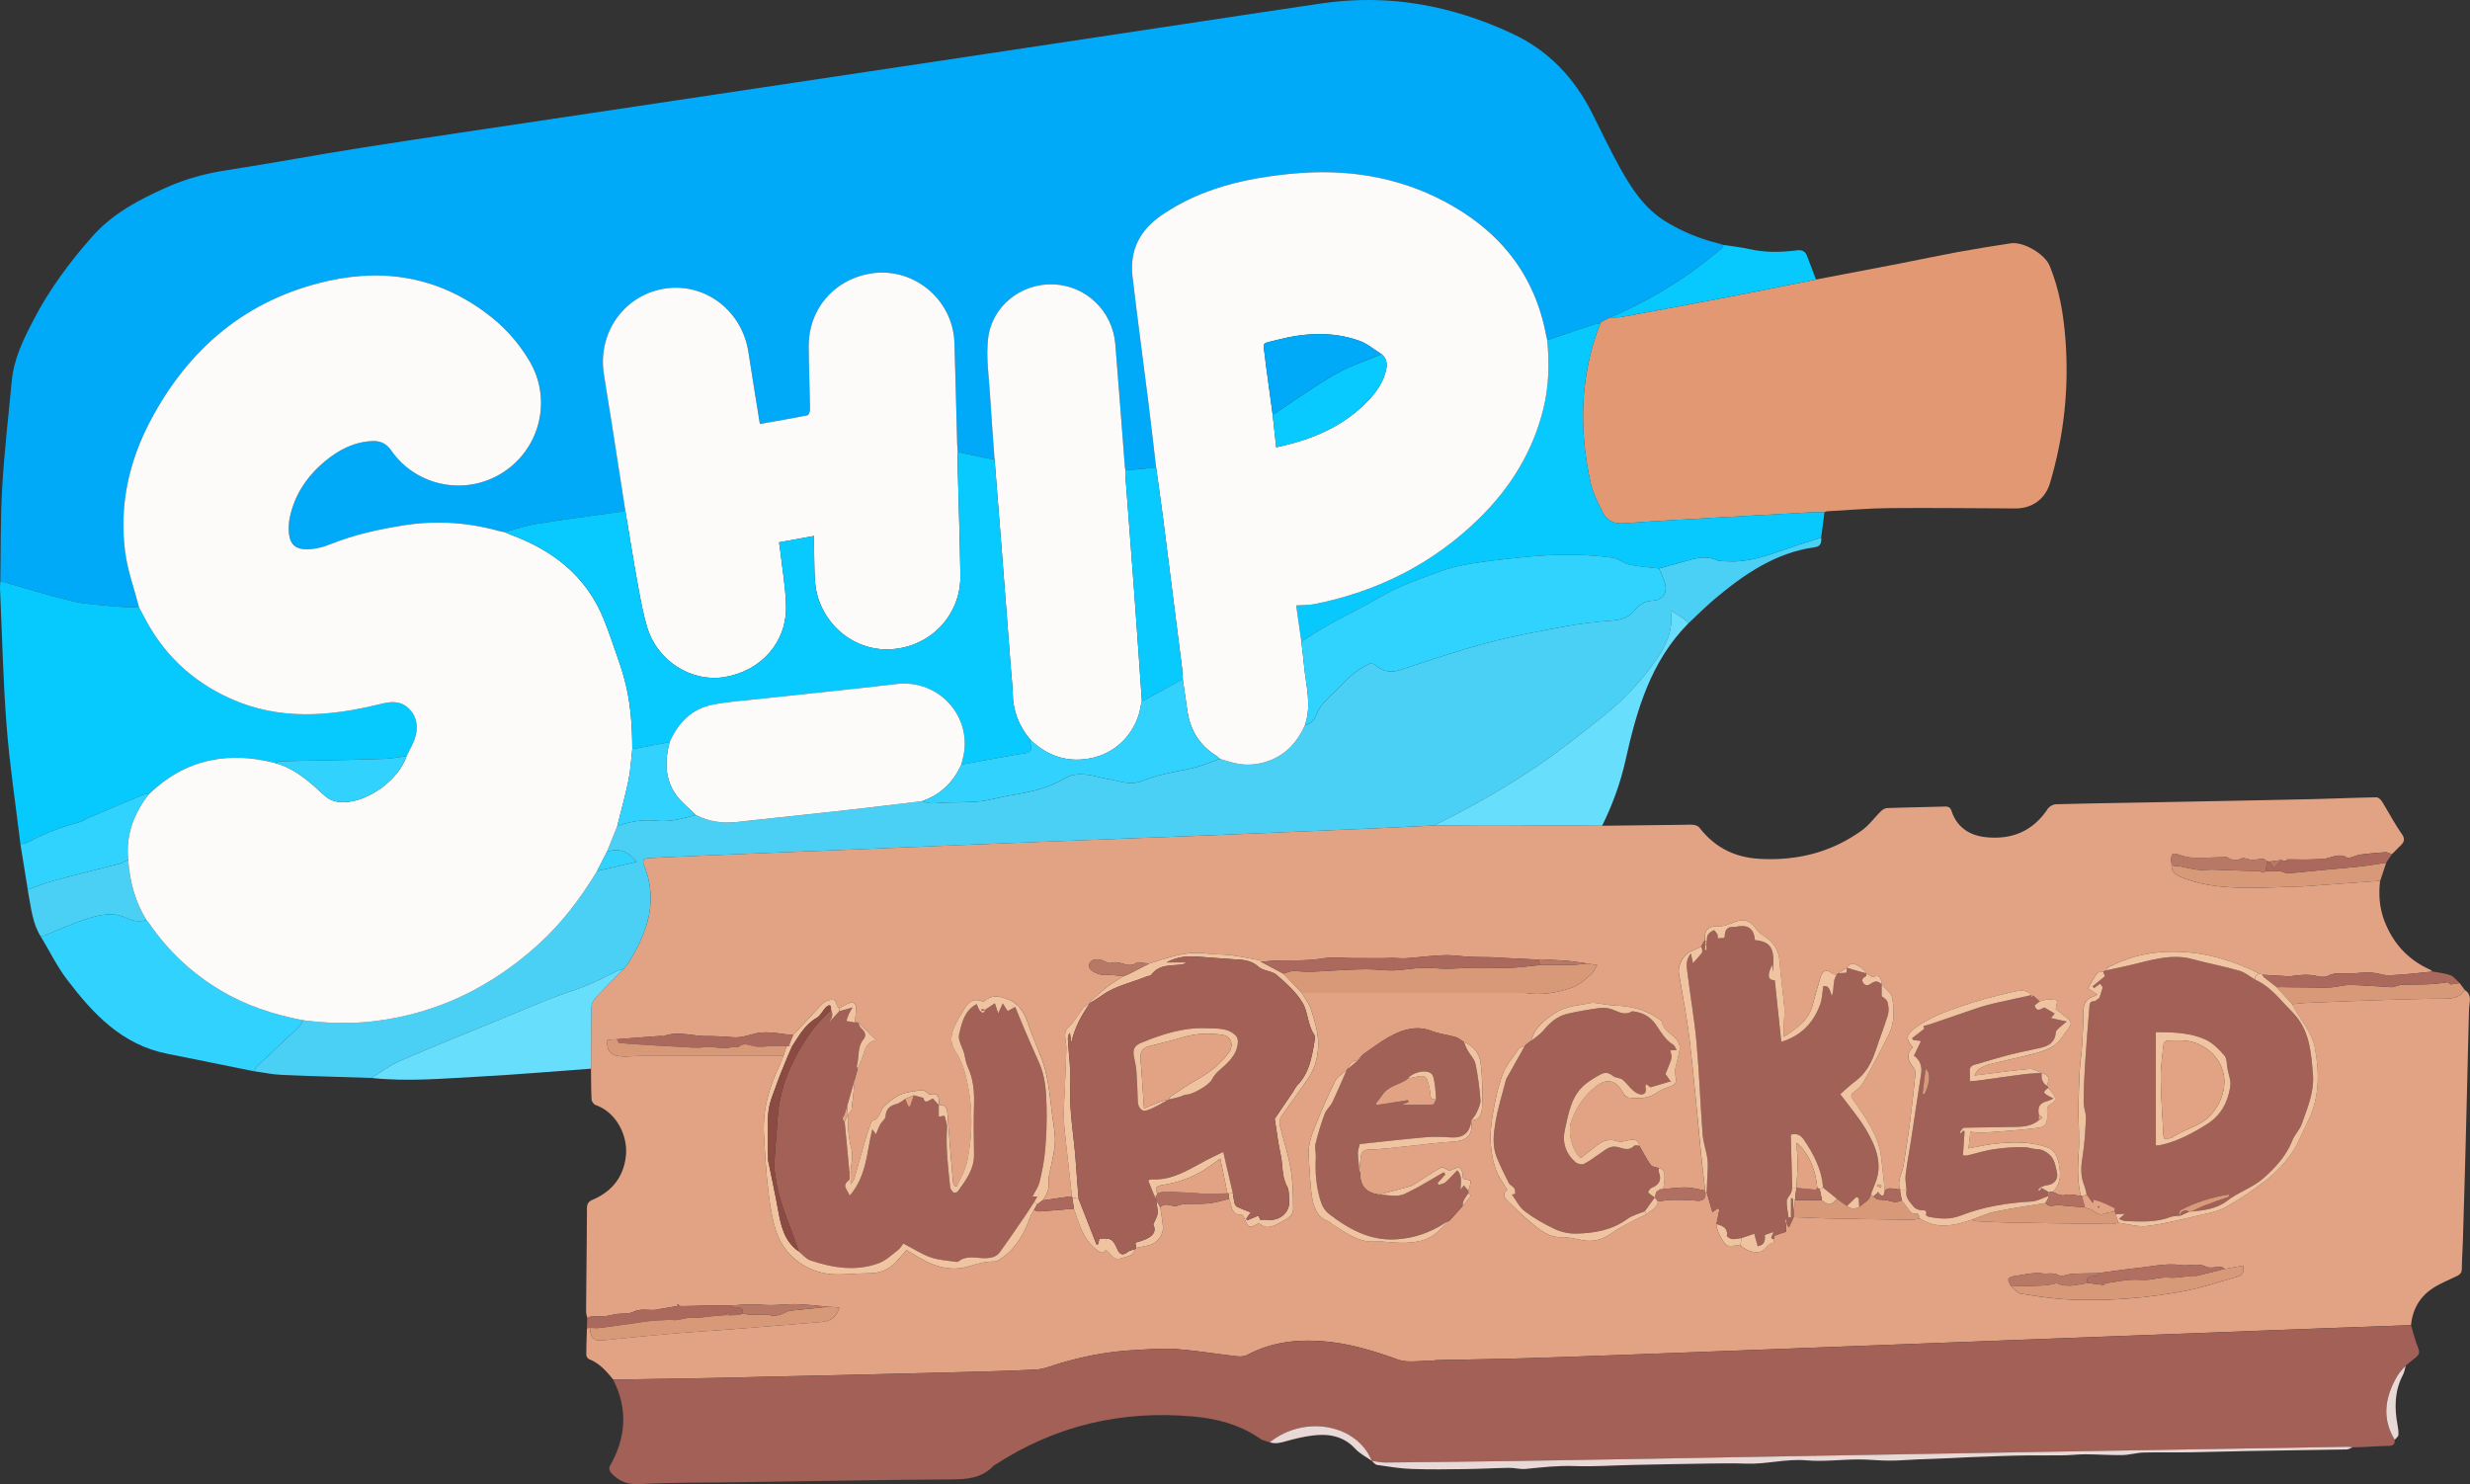 <svg xmlns="http://www.w3.org/2000/svg" id="Layer_1" viewBox="0 0 1763.11 1059.39"><rect x="0" y="0" width="1763.11" height="1059.39" fill="#333333" stroke="none"/><defs><style>.cls-1{fill:#efc2a0}.cls-4{fill:#e8d8d6}.cls-5{fill:#b87866}.cls-6{fill:#08cafe}.cls-7{fill:#a26057}.cls-8{fill:#d89979}.cls-10{fill:#32d2fe}.cls-11{fill:#f1c4a1}.cls-12{fill:#f0c3a1}.cls-14{fill:#a26157}.cls-15{fill:#e2a385}.cls-16{fill:#49d0f4}.cls-17{fill:#01aaf9}.cls-18{fill:#aa695c}.cls-19{fill:#b06f60}.cls-20{fill:#68defd}.cls-21{fill:#08c9fd}.cls-22{fill:#fdfbfa}.cls-24{fill:#30d2fe}</style></defs><path d="M1755.67 701.7c-2.15-1.92-4-4.62-6.52-5.57-3.98-1.5-8.41-1.83-12.65-2.65-.66-.48-1.27-1.08-2-1.41-15.26-6.86-25.82-18.23-32.03-33.65-3.84-9.54-4.78-19.5-3.48-29.69l4.27-12.92c1.35-2.01 2.71-4.02 4.06-6.02 2.22-2.21 4.47-4.4 6.66-6.65 2.54-2.62 2.66-4.75.27-8.16-5.1-7.27-9.2-15.25-13.91-22.81-.85-1.37-2.69-3.05-4.04-3.03-16.8.31-33.59 1.04-50.39 1.41-36.45.8-72.91 1.46-109.36 2.16-22.97.44-45.95.75-68.92 1.39-2.05.06-4.81 1.61-5.95 3.32-10.74 16.2-26.13 22.25-44.76 20.09-11.25-1.3-20.06-7.11-23.83-18.54-.95-2.88-2.61-3.32-5.21-3.24-13.64.4-27.29.62-40.93 1.11-1.49.05-3.22 1.17-4.36 2.29-4.5 4.41-8.27 9.76-13.29 13.41-21.83 15.86-46.47 22.02-73.34 20.49-17.75-1.01-31.94-8.15-42.8-22.17-.87-1.12-2.71-1.87-4.19-2.05-2.62-.32-5.32-.08-7.98-.05-19.12.22-38.24.45-57.35.68 7.39-14.97 13.1-30.51 16.72-46.85 7.94-35.8 18.02-70.68 44.96-97.77 6.2-5.77 12.16-11.82 18.63-17.26 21.05-17.69 43.36-33.09 71.58-36.97 4.24-.58 4.73-3.48 4.45-6.92l2.34-18c.6-.25 1.18-.69 1.79-.73 14.95-.82 29.89-2.14 44.85-2.27 29.97-.26 59.96.14 89.93.24 11.67.04 21.05-6.72 24.43-18.06 9.95-33.44 13.7-67.56 11.05-102.4-1.38-18.16-4.32-35.9-11.32-52.82-3.44-8.32-18.68-17.34-27.68-15.97-12.63 1.92-25.26 3.94-37.82 6.25-14.21 2.61-28.35 5.64-42.54 8.39-19.56 3.79-39.14 7.49-58.71 11.22-2.12-5.57-4.28-11.13-6.35-16.73-1.3-3.51-3.64-4.58-7.34-4.1-11.26 1.45-22.49 1.65-33.7-.88-6.13-1.38-12.43-2-18.65-2.97-1.27-.38-2.52-.82-3.81-1.14-13.34-3.33-25.9-8.44-37.63-15.7-15.07-9.32-24.29-23.58-32.58-38.47-7.03-12.64-13.19-25.77-19.71-38.69-12.72-25.2-31.1-44.72-56.91-56.79C1036.48 3.88 991.44-4.53 944 2.36c-28.68 4.16-57.32 8.56-85.97 12.87-51.71 7.78-103.41 15.6-155.11 23.38-52.37 7.88-104.73 15.73-157.1 23.58-50.06 7.51-100.12 14.99-150.17 22.5-45.6 6.84-91.23 13.5-136.78 20.65-32.35 5.08-64.54 11.17-96.9 16.14-14.96 2.3-29.32 6.14-43.06 12.29-19.54 8.74-38.34 18.51-52.93 34.97-16.33 18.42-30.84 38.04-42.17 59.92-7.05 13.62-13.88 27.4-15.35 43.02-2.38 25.2-5.33 50.38-6.82 75.64C.32 369.74.66 392.26.27 414.74c-.08 1.82-.3 3.65-.22 5.47 1.47 32.74 2.17 65.55 4.71 98.21 2.19 28.17 6.49 56.17 9.86 84.25l5.22 32.26c.14.99.25 1.98.44 2.96 2.04 10.56 2.96 21.45 9.02 30.83 6.15 10.23 11.44 21.11 18.63 30.55 18.56 24.38 39.17 46.46 71.26 52.83 20.69 4.11 41.35 8.34 62.03 12.51 6.56.9 13.1 2.32 19.69 2.62 21.41.96 42.85 1.5 64.27 2.21 25.74 2.78 51.45.38 77.12-.98 26.55-1.41 53.06-3.72 79.59-5.64.09 7.32.03 14.65.41 21.96.07 1.42 1.59 3.55 2.91 4.01 15.34 5.42 22.82 22.37 21.66 35.48-1.33 15.1-9.52 26.02-23.63 32.01-3.07 1.31-4.22 2.97-4.24 6.32-.11 24.47-.42 48.95-.61 73.42-.01 1.57.53 3.15.82 4.73l-.24 7.37c-.18 6.38-.46 12.75-.43 19.13 0 1.03 1.13 2.62 2.11 3 7.4 2.91 12.31 8.65 17.13 14.53 10.74 21.11 9.17 41.67-2.51 61.91-.59 1.02-.02 3.47.88 4.45 5.36 5.82 11.34 8.68 20.09 8.19 22.6-1.26 45.28-1 67.93-1.32 51.79-.75 103.58-1.73 155.38-2.04 11.23-.07 21.42-1.03 29.57-9.56.34-.35.82-.57 1.24-.84 43.03-28.08 90.32-39.09 141.23-34.54 16.48 1.47 32.5 5.46 46.59 14.93.78.53 1.56 1.07 2.35 1.6 1.96.64 3.91 1.27 5.87 1.91 4.13 1.44 7.98.3 12.02-.85 5.99-1.7 12.11-3.13 18.28-3.93 11.59-1.51 22.25.2 30.82 9.5 3.22 3.49 7.77 5.75 11.72 8.57 1.28 1.02 2.45 2.73 3.85 2.94 8.17 1.19 16.37 2.57 24.6 2.87 12.9.47 25.83.26 38.74.09 10.29-.13 20.57-.74 30.87-.89 3.95-.06 7.97 1.17 11.86.78 11.57-1.15 23.05-2.48 34.79-2.05 13.84.51 27.73-.51 41.61-.8 17.48-.37 34.96-.72 52.44-.97 9.49-.13 18.99-.33 28.46.04 14.41.56 28.43-3.6 43-2.35 12.17 1.04 24.55-.57 36.84-.65 7.45-.05 14.91.85 22.37.86 6.96 0 13.91-.63 20.87-.92 7.29-.31 14.59-.53 21.88-.83 4.89-.2 9.77-.5 14.66-.7 7.25-.3 14.5-.58 21.76-.81 6.46-.2 12.93-.4 19.4-.47 8.75-.09 17.51.05 26.26-.08 5.11-.08 10.22-.74 15.33-.72 8.72.05 17.44.71 26.15.56 5.09-.08 10.15-1.67 15.24-1.81 11.07-.31 22.16 0 33.24-.17 14.46-.22 28.91-.71 43.36-.96 22.78-.39 45.57-.65 68.35-1.08 1.41-.03 2.8-1.04 4.2-1.59 2.32-.05 4.64-.1 6.95-.14l4.99-.27c4.74-.21 9.49-.51 14.23-.62 2.93-.07 4.26-1.33 3.91-4.27.93-1.14 2.53-2.22 2.64-3.44.22-2.4-.23-4.91-.66-7.32-2.22-12.29-2.12-24.27 3.94-35.67 1.04-1.97 1.31-4.35 1.93-6.54 2.4-1.95 4.77-3.94 7.22-5.84 2.35-1.83 3.04-3.59 1.75-6.74-2.15-5.25-3.46-10.85-5.13-16.3.99-10.53 5.63-19.26 14.12-25.36 5.05-3.63 10.99-6.07 16.66-8.76 2.79-1.33 5.46-2.17 5.49-6.08.05-6.48.52-12.95.72-19.43.68-22.6 1.37-45.21 1.96-67.81.81-31.09 1.53-62.18 2.32-93.28.08-3.32.22-6.65.66-9.94.48-3.66-.35-6.57-3.6-8.56-1.24-1.65-2.47-3.31-3.71-4.97Z" style="fill:none"/><path d="M1143.61 589.43c19.12-.23 38.24-.46 57.36-.68 2.66-.03 5.36-.27 7.98.05 1.48.18 3.32.93 4.19 2.05 10.87 14.03 25.05 21.16 42.8 22.17 26.88 1.53 51.51-4.63 73.34-20.49 5.02-3.65 8.79-9 13.29-13.41 1.14-1.11 2.86-2.23 4.36-2.29 13.64-.49 27.29-.71 40.93-1.11 2.6-.08 4.26.36 5.21 3.24 3.77 11.42 12.57 17.23 23.83 18.54 18.63 2.16 34.02-3.89 44.76-20.09 1.14-1.72 3.9-3.27 5.95-3.32 22.97-.64 45.95-.95 68.92-1.39 36.45-.7 72.91-1.36 109.36-2.16 16.8-.37 33.59-1.1 50.39-1.41 1.35-.02 3.19 1.66 4.04 3.03 4.71 7.56 8.81 15.54 13.91 22.81 2.39 3.41 2.28 5.54-.27 8.16-2.18 2.25-4.43 4.44-6.66 6.65-1.52-.52-3.07-1.55-4.55-1.46-5.97.36-11.94.95-17.88 1.69-2.02.25-3.93 1.26-5.93 1.76-1.2.3-2.81.86-3.66.35-6.37-3.79-12.11 1.03-18.17 1.09-3.7.03-7.4.29-11.1.31-4.45.02-8.91-.12-13.36-.11-.17 0-.33.86-.49 1.32l.01-.01-3.94-.79c-2.7.35-5.4.7-8.11 1.04l-1.94-.27c-.91-.58-1.83-1.66-2.74-1.65-2.61.02-5.22.74-7.82.68-2.72-.06-6.03-1.88-8-.86-3.7 1.93-6.32 1-9.4-.7-.91-.51-2.27-.31-3.42-.29-7.25.12-14.52.59-21.75.31-3.68-.14-7.41-1.32-10.94-2.53-3.4-1.17-4.03.73-4.32 3.17-.15 1.28.19 2.62.32 3.93-.37 4.13 1.55 6.89 5.19 8.55 12.87 5.88 26.75 7.65 40.55 8.22 15.72.65 31.51-.44 47.26-.78.5-.01 1-.04 1.49-.08 18.12-1.31 36.25-2.62 54.37-3.94-1.29 10.18-.35 20.15 3.48 29.69 6.2 15.42 16.77 26.79 32.03 33.65.73.33 1.34.94 2 1.41-7.7.76-15.38 1.7-23.1 2.21-4.7.31-9.72.94-14.11-.3-6.72-1.89-13.35-1.14-19.84-.51-5.77.56-11.74-1.38-17.45 1.55-2.13 1.1-5.36 1.02-7.81.37-6.64-1.74-13.13-.71-19.69.06-1.55.18-3.16-.14-4.74-.23-4.88-.28-9.76-.57-14.63-.85-.98-.34-1.95-.67-2.93-1.01-22.15-11.16-45.41-17.06-70.39-15.06-12.73 1.02-24.71 4.59-36.07 10.31-1.03.52-1.7 1.77-2.53 2.69-.61.35-1.22.71-1.83 1.06-1.46.21-3.64-.12-4.25.71-2.52 3.44-4.67 7.17-6.54 11-.13.26 3.23 2.21 6.54 4.44-1.26.57-2.43 1.21-3.66 1.65-5.57 2-6.4 6.31-6.38 11.59.02 7.94-.44 15.89-.95 23.82-.38 5.92-1.38 11.81-1.68 17.73-.47 9.24-.73 18.5-.8 27.75-.07 10.19.85 20.43.11 30.56-.76 10.33-.87 20.45 1.5 30.55-3.62-.29-7.48-1.5-10.79-.63-3.91 1.03-6.3-1.13-9.29-2.18 5.5-4.93 5.78-11.56 4.8-17.94-.84-5.45-2.31-11.49-8.48-13.75-12.69-4.65-25.86-3.97-38.96-2.5-5.55.62-11.01 1.97-17.42 3.15.47-4.08.89-7.72 1.37-11.92 2.91.31 5.49.97 8.02.79 11.89-.83 23.79-1.64 35.63-2.95 9.7-1.07 11.73-1.5 11.09-12.11-.15-2.42 0-4.21 2.81-5.5 3.59-1.65 3.88-4.65 1.18-7.72-1.09-1.24-2.13-2.53-3.2-3.79-.31-.55-.62-1.1-.93-1.64 2.24-5.23.97-8.14-3.96-9.09l.04.04c-2.84-.99-5.77-3.04-8.5-2.79-12.63 1.14-25.2 2.92-39.35 4.67 1.48-2.25 1.97-3.81 3.02-4.44 2.41-1.44 4.98-2.86 7.67-3.53 11.23-2.82 22.6-5.1 33.76-8.13 4.83-1.32 9.88-3.25 13.76-6.27 3.74-2.92 5.96-7.73 9.12-11.48 2.06-2.45 2.04-4.48-.3-6.43-3.13-2.59-6.39-5.03-8.97-7.03.48-2.38.88-4.38 1.27-6.37-2.17-.25-4.35-.79-6.5-.66-2.12.13-4.19.93-6.28 1.44l-4.43-4.01-1.5-.3.24-.22c-4.42-4.72-10.05-2.93-14.86-1.84-11.59 2.62-23.17 5.62-34.39 9.51-11.86 4.12-23.84 8.28-34.1 15.99-6.35 4.77-6.76 7.5-1.43 13.78-5.23 5.03-3.37 9.8.75 14.69 1.01 1.19 1.17 3.5.99 5.23-1.21 11.67-2.47 23.34-3.99 34.97-1.26 9.66-2.89 19.27-4.32 28.91-.86 5.78-4.75 11.09-2.69 17.32-3.55.64-7.47-2.31-10.74 1.1-.85-7.88-1.61-15.77-2.55-23.63-1.93-16.12-11.28-28.69-20.16-41.44-1.56-2.24-1.83-3.41.55-5.24 2.6-1.98 5.34-4.26 6.89-7.04 6.43-11.54 12.74-23.16 18.49-35.05 3.8-7.84 3.39-16.68 2.16-24.95-.53-3.57-4.99-6.56-7.67-9.82l.05.06c-.37-6.1-1.87-6.97-6.54-5.35-1.97-1.17-3.24-1.93-4.51-2.68l.05.05c-1.51-3.26-7.83-7.58-10.81-6.93-1.2.26-2.09 1.91-3.12 2.93l.04-.09-6.02 3.91c-.38.37-.76.74-1.14 1.12-1.13-.29-2.51-.26-3.34-.93-3.75-3.04-6.7-2.4-8.13 2.24a486 486 0 0 0-5.83 20.45c-2.83 10.85-11.21 16.4-20.6 22.55 0-3.3-.06-5.58.01-7.86.14-4.44.8-8.92.43-13.31-.91-10.85-2.61-21.64-3.36-32.5-.57-8.2-4.16-13.98-11.04-18.19-2.25-1.38-4.47-3.23-5.93-5.39-3.71-5.5-8.29-7.18-14.47-4.97-3.75 1.34-7.65 3.38-11.43 3.27-7.8-.23-10.96 2.2-10.39 9.79-.93 1.59-1.86 3.17-2.79 4.76-2.03.97-3.99 2.13-6.1 2.89-6.32 2.27-10.8 9.94-9.7 16.52 2.66 15.97 5.81 31.89 7.69 47.95 3.13 26.76 5.39 53.62 8.08 80.43.88 8.78 1.94 17.54 2.92 26.31-4.47-.78-8.92-2.08-13.41-2.19-5.5-.13-11.03.73-16.55 1.17.34-2.42.92-4.84.96-7.27.05-3.22.47-6.87-4.11-7.72-1.96-.73-4.74-.88-5.74-2.29-3.07-4.29-5.46-9.07-8.11-13.66-.95-4.18-3.12-5.03-8.66-3.72-2.14.51-4.69 1.39-6.52.69-5.83-2.2-10.63-.76-15.2 2.87-3.85 3.06-7.72 6.08-11.5 9.06-6.15-5.31-9.55-18.63-6.65-26.64 3.51-9.7 9.22-18.02 17.32-24.49 8.07-6.45 14.73-4.69 19.73 4.67.77 1.44 2.61 3.11 4.08 3.23 6.78.56 13.56.96 19.65-3.43 2.7-1.95 6-3.24 9.2-4.3 4.44-1.47 5.55-3.46 4.29-7.87-.51-1.77-.29-3.87.08-5.73.92-4.57 2.51-9.04 3.02-13.64.24-2.11-.86-4.91-2.31-6.58-3.48-4.03-9.18-6.09-10.34-12.26-.22-1.15-2.03-2.09-3.24-2.94-9.41-6.63-20.12-8.71-31.38-9.08-3.61-.12-7.18-1.03-10.79-1.47-1.8-.22-3.71-.62-5.42-.26-8.5 1.8-17.52 1.96-25.08 6.91-7.64 5.01-15.05 10.38-17.39 20.05-.89.62-1.77 1.24-2.66 1.85l-1.2 1.05.06-.05c-.35.35-.7.7-1.05 1.04h.05c-1.36.54-3.29.7-3.99 1.7-4.14 5.98-9.18 11.72-11.67 18.38-3.44 9.2-5.39 19.05-7.08 28.78-2.37 13.67-2.27 27.44 2.81 40.6 1.75 4.53 4.9 8.52 7.55 12.99-3.81 2.91-2.2 5.66.71 8.37 5.33 4.95 10.37 10.25 15.99 14.83 6.36 5.18 12.53 10.84 21.8 10.65 4.67-.1 9.44.92 14.05 1.93 7.97 1.74 15.03.19 21.62-4.56 3.33-2.41 6.95-4.46 10.58-6.42 4.78-2.58 9.7-4.9 14.55-7.33 2.97-2.84 7.87-3.94 8.2-9.15 3.54-.4 7.08-1.1 10.62-1.13 5.83-.05 11.7.07 17.5.64 3.76.37 6.32-1.57 5.88-5.41.28-.31.56-.63.84-.94 1.36 4.78 2.73 9.57 4.14 14.5 1.38-1 2.52-1.84 3.67-2.68.44.19.89.39 1.33.58-.7 3.51-1.39 7.02-2.09 10.53-.52 3.54 4.78 14.26 7.71 15.37.87.33 1.91.38 2.85.31 2.13-.15 4.26-.46 6.38-.7 4.44 4.78 12.67 6.76 16.6 3.63 2.39-1.9 3.74-5.16 7.42-5.24-.05-.8-.09-1.61-.14-2.41.25-.89.26-2.36.8-2.59 2.66-1.13 5.46-1.94 8.08-2.81v-5.29c.16-.13.32-.27.48-.4.39.65.77 1.31 1.53 2.59 1.44-3.14 2.4-5.24 3.37-7.35 8.45.32 16.91.76 25.37.94 19.79.41 39.57.72 59.36.98 1.72.02 3.44-.66 5.16-1.01 12.1 7.83 24.49 5.32 36.93 1.02 1.22.34 2.43.94 3.67.99 8.61.41 17.22.85 25.84 1.01 23.6.42 47.19.72 70.79.99 1.56.02 3.13-.6 4.7-.92 6.83.88 13.85 3.18 20.46 2.33 12.89-1.66 25.58-4.93 38.28-7.86 6.1-1.41 12.6-2.57 17.91-5.61 10.16-5.8 20.05-12.31 29.2-19.59 6.69-5.32 12.77-11.82 17.72-18.79 4.63-6.53 7.27-14.45 11.04-21.63 8.95-17.05 8.94-35.03 5.69-53.32-2.16-12.15-11.16-20.87-16.32-31.53 3.94-.34 7.88-.84 11.83-1 17.84-.73 35.69-1.44 53.54-2 14.73-.46 29.47-.91 44.2-.92 5.74 0 10.39-1.27 13.66-6.19 3.25 1.99 4.08 4.9 3.6 8.56-.43 3.28-.57 6.62-.66 9.94-.79 31.09-1.5 62.19-2.32 93.28-.59 22.61-1.28 45.21-1.96 67.81-.2 6.48-.67 12.95-.72 19.43-.03 3.92-2.7 4.76-5.49 6.08-5.67 2.7-11.61 5.13-16.66 8.76-8.49 6.1-13.14 14.83-14.12 25.36-16.61.59-33.22 1.17-49.83 1.78-18.11.66-36.22 1.34-54.32 2.03-17.11.65-34.22 1.32-51.32 1.97-17.61.67-35.22 1.34-52.82 2l-53.32 2.01-51.82 1.98c-17.61.67-35.22 1.34-52.82 2l-53.32 2.01c-17.27.66-34.55 1.33-51.82 1.98-17.61.67-35.22 1.34-52.82 2-17.77.67-35.55 1.36-53.32 1.99-19.61.7-39.21 1.44-58.83 1.97-19.47.53-38.94.8-58.41 1.23-2.31.05-4.62.63-6.93.59-7.12-.11-14.86 1.34-21.24-.94-17.62-6.29-35.2-11.7-54.01-13.14-18.85-1.44-36.74.75-53.63 9.71-2.09 1.11-5 1.31-7.43 1.04-14.65-1.64-29.23-4.1-43.91-5.18-9.73-.71-19.6.26-29.39.77-18.49.96-36.54 4.43-54.25 9.78-5.23 1.58-10.51 3.83-15.85 4.1-20.59 1.06-41.21 1.5-61.82 2.05-27.44.73-54.88 1.36-82.32 2.01-15.3.36-30.61.66-45.91 1.01-13.97.32-27.94.72-41.91.98-23.3.43-46.6.77-69.9 1.14-4.82-5.88-9.73-11.62-17.13-14.53-.98-.38-2.1-1.97-2.11-3-.02-6.38.26-12.75.43-19.13l2.25-.3c.22 7.62 2.69 9.61 9.64 8.88 17.06-1.81 34.15-3.44 51.25-4.91 13.99-1.2 28.02-2 42.02-3.09 20.41-1.6 40.81-3.33 61.23-4.94 7.6-.6 11.37-3.09 13.87-10.48-2.87-.19-5.4-.36-7.93-.53-7.49-.64-14.97-1.58-22.48-1.82-6.06-.2-12.14.62-18.21.67-5.03.04-10.06-.6-15.09-.55-4.76.05-9.52.6-14.28.93-3.45-.06-6.91-.16-10.36-.18-2.59-.01-5.17.08-7.76.14-5.74.14-11.48.35-17.22.36-.77 0-1.54-.99-2.31-1.52l.03 1.51c-4.77.8-9.56 1.47-14.3 2.43-5.58 1.13-11.2-1.18-17.03 1.62-4.29 2.06-9.9.74-14.97 2.19-4.99 1.43-10.53.9-15.82 1.32-.78.06-1.53.59-2.29.91-.29-1.58-.83-3.15-.82-4.73.18-24.47.5-48.95.61-73.42.02-3.35 1.16-5.02 4.24-6.32 14.11-5.99 22.3-16.91 23.63-32.01 1.16-13.11-6.33-30.06-21.66-35.48-1.32-.47-2.83-2.59-2.91-4.01-.38-7.31-.32-14.64-.41-21.96.08-14.81.02-29.61.38-44.41.05-2.21 1.63-4.76 3.22-6.48 6.4-6.88 13.08-13.5 19.65-20.22 1.22-1.51 2.62-2.91 3.64-4.56 13.31-21.61 21.32-44.08 10.99-69.44-1.37-3.36-.26-5.07 3.42-5.21 4.65-.18 9.3-.53 13.95-.72 24.1-1.02 48.21-2.03 72.31-3.01 24.94-1.02 49.88-2 74.82-3.02 23.61-.97 47.22-2 70.83-2.94 36.26-1.45 72.51-2.85 108.77-4.26 18.96-.74 37.93-1.4 56.88-2.18 38.25-1.58 76.49-3.19 114.74-4.83 15.96-.69 31.91-1.5 47.87-2.25 14.79-.12 29.59-.35 44.38-.32 25.3.06 50.6.3 75.9.46ZM962.28 762.76l-1.06 1.06.06-.02c-2.84 2.62-6.7 4.72-8.31 7.95-5.11 10.21-9.56 20.76-13.89 31.33-3.02 7.37-5.61 14.93-4.9 23.17.79 9.23.85 18.56 2.27 27.69 1.14 7.34 3.39 14.72 11.64 17.8.89.33 1.57 1.22 2.41 1.74 8.42 5.22 16.33 11.58 26.66 12.69 2.89.31 5.86-.22 8.76 0 11.44.91 23.16 2.35 33.85-2.49 5.49-2.49 9.65-7.92 14.41-12.02l-.05.07c.34-.3.68-.6 1.02-.91 2.97-3.32 5.93-6.64 8.9-9.97 1.99-2.44 4-4.87 5.88-7.39.07-.09-1.15-1.15-1.77-1.76-.03-.61-.06-1.22-.08-1.84.65-2.26 1.75-4.55 1.67-6.78-.02-.66-3.41-1.19-5.34-1.8-.71-8.7-2.06-9.41-9.57-5.59-2.45-.97-5.04-2.94-6.21-2.3-6.02 3.27-11.67 7.22-17.48 10.9-1.38.88-2.77 1.9-4.3 2.36-5.29 1.57-10.64 2.93-15.97 4.35-2.18.58-4.38 1.08-6.58 1.62-8.86-1.14-13.47-6.04-13.42-15.11 0-.62-.36-1.24-.56-1.87.34-3.22.6-6.46 1.04-9.67.46-3.32 1.48-5.37 5.85-5.42 8.06-.1 16.11-1.24 24.15-2.05 12.05-1.21 24.08-2.86 36.16-3.65 9.95-.66 13.96-4.76 12.65-14.52-.11-.2-.1-.39.03-.58 6.48-.13 7.6-5.57 7.73-9.75.34-10.7.33-21.56-1.16-32.13-.87-6.18-5.42-11.45-11.82-14.1-1.95-1.18-3.75-2.84-5.86-3.46-5.67-1.66-11.7-2.3-17.18-4.4-10.25-3.92-19.61-1.38-28.5 3.29-6.85 3.6-13.12 8.33-19.5 12.76-1.76 1.22-3 3.19-4.49 4.82-3.87.26-6.08 2.49-7.18 6.04l.05-.08ZM605.2 795.74c.91-1.2 2.44-2.31 2.62-3.61.97-7.26 1.6-14.57 2.35-21.87l2.04-7.51c1.28-3.01 2.84-5.94 3.78-9.05 1.53-5.05 2.61-10.25 9.6-11.19-4.71-4.57-8.9-8.64-13.09-12.7l-2.2.06c.25-3.02.34-6.07.78-9.06.58-3.92-1.49-6.14-4.99-4.78-2.41.93-4.61 2.42-6.9 3.66-.64-.6-1.82-1.16-1.85-1.79-.32-5.42-3.87-4.53-7.08-3.5-1.61.52-3.08 1.9-4.3 3.19-6.63 7-13.17 14.09-19.73 21.16-2.13-.2-4.28-.3-6.39-.6-7.31-1.04-14.55-2.13-21.93-.14-4.57 1.23-9.39 2.71-13.99 2.43-6.45-.39-12.84-.94-19.34-.88-10.38.09-20.77-3.86-31.17.06-.55.21-1.31-.22-1.96-.17-10.39.77-20.77 1.56-31.16 2.35-2.24.14-4.48.27-6.64.4-.81 6.85 1.39 10.65 7.84 11.62 4.8.73 9.81-.05 14.73-.06 34.33-.02 68.66-.01 102.99-.01-.67 1.68-1.23 3.41-2.02 5.04-7.66 15.9-12.81 32.45-11.92 50.3.69 13.71 1.58 27.44 3.16 41.07 1.12 9.64 2.62 19.43 5.57 28.63 6.02 18.71 24 31 43.67 30.91 7.78-.04 15.57-.82 23.35-.86 7.26-.04 13.3-2.54 18.24-7.7 2.75-2.87 5.24-5.99 7.77-8.91 2.2 1.32 3.33 1.96 4.43 2.66 12.47 7.99 25.54 13.65 40.69 8.84 5.9-1.87 11.69-3.32 17.96-3.32 2.15 0 4.45-2.05 6.42-3.52 9.58-7.1 14.8-17.16 18.8-28.04.66-1.79 1.79-3.4 2.71-5.1 1.25.35 2.53 1.07 3.76.99 8.26-.57 16.5-1.3 24.76-1.99 3.68 10.63 6.26 21.5 16.1 29.2 3.45 2.7 4.5 2.93 6.88.42 3.6 2.14 4.47 7.8 10.67 5.78 4.15-1.35 8.59-1.2 9.99-6.44.33-.33.66-.66.99-1 3.31-.7 6.67-1.22 9.92-2.14 4.91-1.39 9.41-7.45 9.06-12.59-.32-4.73-1.26-9.41-1.93-14.12 3.73-4.49 8.43.26 12.52-1.31 1.74-.67 3.67-1.09 5.53-1.16 5.6-.24 11.26.14 16.81-.47 4.84-.53 9.58-2.08 14.36-3.18.3.92.65 1.83.88 2.77 1.03 4.25 1.7 8.73 7.76 8.49.64-.03 1.63 1.12 1.95 1.92 3.28 8.1 3.52 8.22 10.63 4.01 4.91 4.97 10.04 2.66 14.91-.16 4.05-2.35 9.53-4.2 9.51-9.83-.03-9.59-.19-19.3-1.78-28.72-1.78-10.55-5.31-20.8-7.78-31.25-.44-1.86.01-4.49 1.08-6.06 6.35-9.31 13.23-18.25 19.47-27.63 5.29-7.95 7.29-17.3 6.81-26.55-.39-7.55-2.78-15.11-5.11-22.4-1.32-4.13-4.32-7.73-6.56-11.58h156.36c1.33 0 2.69-.11 3.99.09 11.23 1.73 22.16-.34 32.6-3.9 5.08-1.73 9.41-5.97 13.69-9.53 1.87-1.55 2.79-4.25 4.25-6.59-2.16-.32-4.56-.68-6.95-1.04-4.71-.65-9.4-1.49-14.12-1.89-6.6-.57-13.23-.81-19.85-1.17-.31-.02-.64.16-.96.24-8.34-.4-16.68-.79-25.02-1.19-.12-.09-.24-.17-.37-.26.14.07.27.14.41.21-2.94-.15-5.89-.37-8.83-.45-5.02-.13-10.04-.04-15.06-.29-5.9-.29-11.79-1.29-17.67-1.17-7.58.16-15.15 1.12-22.73 1.73-2.36.19-4.72.49-7.08.52-2.53.03-5.07-.26-7.6-.28-2.43-.02-4.87.16-7.3.16-6.52.02-13.05-.04-19.57-.02-8.23.02-16.63-.95-24.65.39-11.48 1.92-22.91.75-34.33 1.5-2.77.18-5.54.43-8.31.65-.28-.36-.52-.98-.86-1.04-6.95-1.28-13.87-2.75-20.87-3.64-5.72-.73-11.59-.33-17.28-1.18-10.98-1.63-21.26 1.06-31.53 4.2-3.06.93-6.1 1.95-9.15 2.93-1.18-.1-2.36-.2-3.54-.29-1.92-.14-4.5-1.12-5.66-.24-5.98 4.53-11.79-2.17-17.89.13-2.17.82-5.48-1.83-8.37-2.41-4.8-.96-8.44 1.94-7.43 5.57.84 3.03 7.38 5.56 10.51 5.37 4.69-.29 9.44.55 14.17.92-3.74 2.34-7.69 4.42-11.18 7.1-4.46 3.42-8.56 7.33-12.81 11.03-.32.63-.64 1.25-.96 1.88-1.36.84-3.1 1.38-4.02 2.56-3.45 4.42-6.03 9.73-10.1 13.4-3.34 3.02-2.95 5.89-2.65 9.3.19 2.13.75 4.27.69 6.39-.23 8.45-.64 16.9-.97 25.36-.31 7.95-.96 15.92-.81 23.86.13 6.92 1.09 13.84 1.82 20.74 1.25 11.82 2.6 23.64 3.92 35.45l-20.88 2.97c.94-1.5 2.06-2.91 2.77-4.51.75-1.7 1.38-3.54 1.59-5.37.25-2.26-.34-4.65.04-6.87 1.38-7.94 3.77-15.77 4.34-23.75.47-6.49-.95-13.15-1.83-19.7-1.47-10.95-2.27-22.11-5.03-32.75-2.72-10.47-7.86-20.28-11.35-30.58-2.84-8.37-5.61-15.94-14.94-19.82-6.99-2.91-12.08-3.45-17.75 1.58-5.96-2.39-9.5-1.43-13 4.04-2.77 4.32-5.52 8.73-7.64 13.39-2.59 5.7-3.66 11.47.23 17.46 2.76 4.27 5.15 9.01 6.56 13.88 6.25 21.53 6.59 43.44 2.12 65.29-1.26 6.17-4.84 11.86-7.35 17.77-.56-.15-1.12-.31-1.68-.46-.37-1.01-.98-2-1.06-3.04-1.39-16.31-2.81-32.61-3.99-48.94-.3-4.18-2.02-6.04-6.16-5.68l.04.05c.14-4.58.56-9.34-6.66-7.55-.52.13-1.32-1.27-2.12-1.74-1.07-.63-2.36-1.61-3.41-1.45-5.05.79-10.38 1.15-14.97 3.13-4.52 1.95-8.71 5.24-12.23 8.76-2.9 2.9-2.36 8.7-7.86 9.86-.66.14-1.19 1.57-1.51 2.49-1.45 4.22-2.93 8.44-4.18 12.72-2.53 8.73-4.88 17.52-7.41 26.25-.29 1.02-1.21 1.86-2.64 3.99v-8.56c.27-5.72 1.93-11.83.48-17.08-2.2-7.99-2.49-15.87-2.47-23.93Zm892.02 113.05c-5.94.13-11.89.13-17.82.44-3.38.18-7.53 2.33-9.91 1.02-3.95-2.17-7.9-.81-11.59-1.3-6.55-.86-13.49 1.01-20.24 1.97-1.49.21-3.82 1.12-4.04 2.11-.31 1.36 1 3.1 1.61 4.68 2.41 1.98 4.6 5.28 7.26 5.72 11.54 1.9 23.2 3.68 34.87 4.19 27.54 1.2 54.96-.97 82.02-6.08 12.77-2.41 25.18-6.72 37.73-10.25 3.26-.92 4.93-3.1 4.05-7.9-4.36.8-8.69 1.59-13.03 2.38-.94-.5-1.87-1.4-2.84-1.43-3.54-.13-7.65 1.19-10.53-.18-6.14-2.91-12.29-.23-18.49-1.16-9.67-1.45-19.95.94-29.94 2.02-9.73 1.05-19.41 2.51-29.12 3.79Z" class="cls-15"/><path d="M.24 414.74c.39-22.48.05-45 1.37-67.42 1.49-25.26 4.44-50.43 6.82-75.64 1.47-15.62 8.3-29.4 15.35-43.02 11.32-21.88 25.84-41.5 42.17-59.92 14.59-16.46 33.38-26.23 52.93-34.97 13.75-6.15 28.1-9.99 43.06-12.29 32.36-4.98 64.55-11.07 96.9-16.14 45.55-7.15 91.18-13.8 136.78-20.65 50.06-7.51 100.11-15 150.17-22.5 52.37-7.85 104.74-15.71 157.1-23.58C754.6 30.83 806.3 23.02 858 15.23c28.65-4.31 57.29-8.71 85.97-12.87 47.44-6.88 92.48 1.53 135.62 21.69 25.82 12.07 44.19 31.59 56.91 56.79 6.52 12.92 12.68 26.05 19.71 38.69 8.29 14.89 17.51 29.15 32.58 38.47 11.74 7.26 24.29 12.37 37.63 15.7 1.28.32 2.54.76 3.81 1.14-.55.99-.86 2.27-1.68 2.92-7.01 5.56-13.93 11.24-21.21 16.42-18.17 12.94-37.65 23.62-58.11 32.48-2.03 1.02-4.06 2.03-6.1 3.05-.3.38-.6.75-.89 1.13l.07-.05c-1.74.34-3.55.49-5.22 1.04-10.9 3.59-21.77 7.26-32.64 10.91-.21-.8-.48-1.59-.63-2.41-8.01-44.35-33.51-75.72-72.62-96.47-34.11-18.1-70.94-23.54-108.97-19.88-32.84 3.16-64.63 10.24-92.69 29.36-15.96 10.88-23.35 25.26-21.13 44.19 3.5 29.91 7.57 59.75 11.32 89.64 1.94 15.51 3.69 31.04 5.53 46.57-7.29.66-14.58 1.33-21.88 1.99-.14-.82-.34-1.63-.4-2.45-2.27-29.2-4.43-58.41-6.83-87.6-1.95-23.74-20.92-41.88-44.33-42.73-22.89-.82-43.85 15.56-46.5 38.78-1.52 13.35.64 27.15 1.43 40.74.89 15.1 2.11 30.18 3.19 45.27-1.63-.19-3.29-.25-4.9-.58-7.11-1.45-14.2-2.98-21.29-4.48-.16-1.81-.41-3.63-.46-5.44-.66-24.14-1.2-48.29-1.96-72.42-1-31.58-29.98-55.03-60.88-49.41-25.55 4.64-43.32 25.77-43.16 51.75.09 14.99.74 29.97.97 44.96.02 1.49-.9 4.14-1.78 4.32-11.17 2.25-22.42 4.14-34.04 6.2-2.8-17.49-5.61-34.37-8.18-51.29-4.44-29.22-30.37-49.37-58.75-45.48-29.17 4-48.93 30.86-44.5 60.69 1.78 12.02 3.85 24 5.74 36.01 3.25 20.71 6.45 41.43 9.67 62.15-2.12.33-4.24.7-6.37 1-18.98 2.7-37.99 5.14-56.91 8.2-7.76 1.26-15.3 3.86-22.94 5.85-.98-.15-1.99-.2-2.94-.47-22.26-6.3-44.89-8.02-67.74-4.53-18.42 2.81-36.61 6.83-54.02 13.8-3.22 1.29-6.63 2.33-10.05 2.9-14.86 2.49-20.19-2.42-19.22-17.46.1-1.49.31-2.98.61-4.44 3.44-16.52 12.35-29.67 25.15-40.33 9.81-8.17 20.77-13.86 33.84-14.42 5.67-.25 9.96 1.64 13.48 6.71 17.98 25.91 53.42 32.7 79.82 15.63 26.71-17.27 35.03-52.33 18.78-79.59-7.06-11.84-15.96-22.21-26.68-30.85-34.71-27.94-74.39-35.81-117.15-26.2-57.88 13.02-99.36 47.99-126.76 99.94-15.44 29.28-22.27 60.72-17.92 93.72 1.77 13.38 6.55 26.37 9.96 39.54-6.43-.32-12.89-.39-19.29-1.02-9.66-.96-19.5-1.41-28.88-3.68-17.12-4.14-33.96-9.45-50.92-14.27Z" class="cls-17"/><path d="M437.74 984.79c23.3-.38 46.6-.72 69.9-1.14 13.97-.26 27.94-.66 41.91-.98 15.3-.35 30.61-.65 45.91-1.01 27.44-.65 54.88-1.28 82.32-2.01 20.61-.55 41.23-1 61.82-2.05 5.34-.27 10.62-2.52 15.85-4.1 17.71-5.35 35.77-8.82 54.25-9.78 9.79-.51 19.66-1.49 29.39-.77 14.68 1.08 29.26 3.53 43.91 5.18 2.43.27 5.34.07 7.43-1.04 16.88-8.96 34.78-11.14 53.63-9.71 18.81 1.44 36.39 6.85 54.01 13.14 6.38 2.28 14.12.84 21.24.94 2.31.04 4.61-.54 6.93-.59 19.47-.43 38.94-.7 58.41-1.23 19.61-.53 39.22-1.27 58.83-1.97 17.78-.63 35.55-1.32 53.32-1.99 17.61-.66 35.22-1.33 52.82-2 17.27-.66 34.55-1.33 51.82-1.98 17.77-.68 35.55-1.34 53.32-2.01 17.61-.67 35.22-1.33 52.82-2 17.27-.66 34.55-1.33 51.82-1.98 17.77-.68 35.55-1.34 53.32-2.01 17.61-.67 35.22-1.33 52.82-2 17.11-.65 34.22-1.33 51.32-1.97 18.11-.69 36.22-1.36 54.32-2.03 16.61-.61 33.22-1.19 49.83-1.78 1.67 5.45 2.98 11.05 5.13 16.3 1.29 3.15.6 4.91-1.75 6.74-2.44 1.9-4.81 3.89-7.22 5.84-1.97 2.37-4.29 4.52-5.84 7.13-10.23 17.25-10.41 32.16-2 45.84.35 2.94-.98 4.2-3.91 4.27-4.75.11-9.49.4-14.23.62l-4.99.27c-2.32.05-4.64.1-6.95.14-1.15-.12-2.31-.35-3.46-.33-38.96.64-77.93 1.3-116.89 1.95-39.96.67-79.92 1.34-119.89 2.02-38.8.66-77.59 1.33-116.39 2.01-39.13.68-78.25 1.37-117.38 2.06-38.63.68-77.25 1.42-115.88 2-33.47.51-66.94.88-100.41 1.2-3.26.03-6.53-.76-9.8-1.17-10.35-25.9-47.69-33.31-72.83-13.3-1.96-.64-3.91-1.27-5.87-1.91-.78-.53-1.56-1.07-2.35-1.6-14.09-9.47-30.12-13.46-46.59-14.93-50.91-4.55-98.21 6.47-141.23 34.54-.42.27-.9.49-1.24.84-8.15 8.53-18.34 9.49-29.57 9.56-51.8.31-103.59 1.29-155.38 2.04-22.65.33-45.33.07-67.93 1.32-8.75.49-14.72-2.38-20.09-8.19-.9-.98-1.46-3.43-.88-4.45 11.68-20.24 13.25-40.8 2.51-61.91Z" class="cls-7"/><path d="M1143.13 229.72c2.03-1.02 4.06-2.03 6.1-3.05 2.81-.13 5.68.07 8.42-.43 26-4.79 52-9.61 77.96-14.61 20.25-3.9 40.45-8.05 60.67-12.1 19.57-3.74 39.15-7.43 58.71-11.22 14.19-2.75 28.32-5.78 42.54-8.39 12.57-2.31 25.19-4.33 37.82-6.25 9-1.37 24.24 7.65 27.68 15.97 7 16.92 9.94 34.66 11.32 52.82 2.65 34.85-1.1 68.96-11.05 102.4-3.37 11.34-12.75 18.1-24.43 18.06-29.98-.1-59.96-.51-89.93-.24-14.95.13-29.9 1.45-44.85 2.27-.61.03-1.19.47-1.79.73-3.66.02-7.32-.12-10.97.08-18.95 1.01-37.9 2.09-56.85 3.19-25.1 1.46-50.21 2.75-75.28 4.58-7.11.52-12.2-1.78-15.18-7.79-3.37-6.81-7.03-13.79-8.64-21.11-8.49-38.51-7.61-76.62 6.91-113.81l-.07.05c.3-.38.6-.75.89-1.13Z" style="fill:#e29873"/><path d="M1023.34 589.29c-15.96.75-31.91 1.57-47.87 2.25-38.24 1.65-76.49 3.26-114.74 4.83-18.96.78-37.92 1.44-56.88 2.18-36.26 1.41-72.52 2.81-108.77 4.26-23.61.94-47.22 1.97-70.83 2.94-24.94 1.02-49.88 2-74.82 3.02-24.11.99-48.21 1.99-72.31 3.01-4.65.2-9.3.55-13.95.72-3.68.14-4.79 1.84-3.42 5.21 10.33 25.36 2.32 47.83-10.99 69.44-1.01 1.64-2.41 3.04-3.64 4.56-1.57.47-3.24.73-4.69 1.46-9.73 4.86-19.25 9.81-29.77 13.29-19.01 6.29-37.38 14.51-55.94 22.09-23.16 9.46-46.36 18.84-69.31 28.81-7.15 3.11-13.52 8.01-20.25 12.09-21.42-.71-42.86-1.25-64.27-2.21-6.59-.29-13.13-1.71-19.69-2.62.78-1.22 1.35-2.66 2.37-3.63 9.87-9.33 19.86-18.53 29.7-27.89 1.36-1.3 2.12-3.22 3.16-4.86 16.9 2.14 33.81 2.71 50.77.66 44.99-5.46 83.63-24.49 117.02-54.73 16.8-15.22 30.26-33.13 41.96-52.43 9.29-2.15 18.58-4.31 28.18-6.53q-8.28-11.11-20.53-7.5c-.16.05-.33.05-.49.08 2.41-6.02 4.83-12.04 7.24-18.06 8.91-3.3 18.09-4.97 27.57-3.91 9.9 1.11 19.16-1.4 28.43-4.19 9.26 4.96 19.18 6.2 29.49 5.12 4.79-.5 9.57-1.07 14.36-1.59 22.79-2.46 45.59-4.84 68.37-7.4 16.49-1.85 32.96-3.93 49.44-5.9 2.13.54 4.25 1.48 6.4 1.54 3.62.1 7.24-.42 10.87-.55 8.04-.28 16.13 0 24.09-.87 7.18-.78 14.19-3.01 21.35-4.19 13.46-2.23 26.86-4.88 38.66-11.96 5.37-3.22 10.66-3.45 16.21-2.84 5.06.56 9.99 2.24 15.04 3.08 7.91 1.32 15.88 4.73 23.91 1.54 10.98-4.36 22.42-6.5 33.94-8.73 7.55-1.46 14.75-4.73 22.1-7.19 2.04.62 4.09 1.2 6.11 1.86 10.52 3.44 20.91 2.96 31.05-1.34 11.27-4.78 18.56-13.53 23.49-24.48 4.74-1.3 7.29-4.46 8.95-9.08 1.09-3.03 3.37-5.79 5.59-8.23 3.43-3.77 7.47-6.99 10.88-10.78 5.85-6.5 12.49-11.91 20.33-15.73 1.13-.55 3.44-.1 4.43.77 5.36 4.67 10.97 5.78 17.89 3.51 20.45-6.71 40.86-13.69 61.65-19.21 18.81-4.99 38.03-8.51 57.19-12.07 10.84-2.02 21.88-3.12 32.89-4.02 6.31-.52 11.52-2.17 15.59-7.28 3.18-3.98 7.39-6.6 12.71-6.84 6.99-.31 10.9-5.36 9-12.22-1.03-3.71-2.86-7.2-4.33-10.79 4.47-1.21 8.93-2.49 13.42-3.63 8.87-2.26 17.48-6.44 27.06-2.54 2.8 1.14 6.18.98 9.31 1.12 14.44.65 27.69-4.23 41.02-8.84 8.27-2.86 16.63-5.47 24.94-8.2.29 3.44-.2 6.34-4.45 6.92-28.21 3.88-50.52 19.28-71.58 36.97-6.47 5.44-12.44 11.49-18.63 17.26-1.45-1.27-2.8-2.68-4.36-3.78-2.4-1.69-4.94-3.18-8.36-5.34 2.11 14.88-3.78 25.77-10.95 36.05-10.77 15.45-23.86 28.85-38.56 40.55-14.37 11.43-28.76 22.94-43.91 33.28-24.13 16.47-49.52 30.94-75.82 43.72Z" class="cls-16"/><path d="M.24 414.74c16.96 4.82 33.8 10.13 50.92 14.27 9.38 2.27 19.21 2.72 28.88 3.68 6.4.63 12.86.7 19.29 1.02.95 1.74 1.95 3.45 2.83 5.21 13.67 27.25 34.42 47.14 62.18 59.65 35.15 15.85 71.09 12.83 107.13 3.95 7.19-1.77 13.78-2.64 19.71 2.63 6.16 5.47 7.4 12.7 5.48 20.13-1.3 5.04-4.24 9.65-6.45 14.45-5.24.67-10.47 1.73-15.73 1.93-14.61.56-29.23.75-43.85 1.1-.67.02-1.33.08-1.99.09-9.1.14-18.21.21-27.31.47-1.7.05-3.39.82-5.08 1.25-15.5-3.97-31.07-5.19-46.86-1.68-16.74 3.71-30.8 12.13-43.03 23.91-1.31.12-2.75-.07-3.91.42-13.16 5.47-26.29 11.03-39.4 16.61-1.97.84-3.73 2.29-5.76 2.83-12.74 3.41-25.05 7.83-36.61 14.25-1.8 1-4.05 1.18-6.09 1.75-3.37-28.08-7.67-56.08-9.86-84.25-2.54-32.65-3.25-65.45-4.71-98.2-.08-1.82.14-3.64.22-5.47" style="fill:#06c9fe"/><path d="M1299.96 383.66c-8.32 2.72-16.67 5.33-24.94 8.2-13.33 4.61-26.58 9.5-41.02 8.84-3.13-.14-6.52.02-9.31-1.12-9.58-3.9-18.19.28-27.06 2.54-4.49 1.14-8.95 2.42-13.42 3.63-7.04-.85-14.18-1.27-21.09-2.73-4.21-.89-7.95-4.44-12.14-4.97-10.33-1.32-20.8-2.13-31.21-2.13-11.25 0-22.54.76-33.74 1.91-14.45 1.48-28.96 2.99-43.18 5.81-9.85 1.95-19.32 5.92-28.84 9.35-6.67 2.41-13.26 5.16-19.64 8.25-6.27 3.03-12.21 6.75-18.36 10.05-9.05 4.85-18.24 9.44-27.2 14.45-6.77 3.8-13.27 8.09-19.89 12.16-1.21-8.5-2.43-17-3.68-25.74 4.82-.34 9.19-.18 13.35-1.01 44.99-9.04 84.44-28.89 117.31-61.14 22.31-21.89 38.22-47.63 45.78-78.21 4-16.18 4.33-32.56 2.76-49.05 10.88-3.65 21.75-7.32 32.64-10.91 1.67-.55 3.48-.7 5.22-1.04-14.52 37.19-15.4 75.29-6.91 113.81 1.61 7.33 5.27 14.3 8.64 21.11 2.98 6.01 8.07 8.31 15.18 7.79 25.07-1.83 50.18-3.12 75.28-4.58 18.95-1.1 37.9-2.17 56.85-3.19 3.65-.2 7.31-.06 10.97-.08l-2.34 18Z" class="cls-21"/><path d="M216.42 728.25c-1.04 1.64-1.8 3.56-3.16 4.86-9.84 9.36-19.83 18.56-29.7 27.89-1.02.97-1.59 2.41-2.37 3.63-20.68-4.18-41.34-8.41-62.03-12.52-32.09-6.37-52.7-28.45-71.26-52.83-7.19-9.44-12.48-20.33-18.63-30.55 11.39-4.52 22.55-9.77 34.23-13.32 8.35-2.53 17.41-4.51 26.13-.36 4.82 2.29 9.66 3.35 14.86 1.57.62.77 1.3 1.5 1.86 2.32 13.56 19.8 30.61 35.83 51.27 48.11 18.27 10.86 38.07 17.29 58.81 21.19Z" class="cls-10"/><path d="M1023.34 589.29c26.31-12.79 51.69-27.26 75.82-43.72 15.15-10.34 29.54-21.85 43.91-33.28 14.7-11.69 27.79-25.1 38.56-40.55 7.17-10.28 13.06-21.16 10.95-36.05 3.42 2.17 5.96 3.65 8.36 5.34 1.56 1.1 2.92 2.51 4.36 3.78-26.94 27.09-37.02 61.97-44.96 97.77-3.63 16.34-9.34 31.88-16.73 46.85-25.3-.16-50.6-.4-75.9-.46-14.79-.04-29.59.2-44.38.32ZM265.15 769.45c6.73-4.08 13.1-8.98 20.25-12.09 22.94-9.97 46.15-19.35 69.31-28.81 18.57-7.59 36.94-15.81 55.94-22.09 10.52-3.48 20.05-8.42 29.77-13.29 1.44-.72 3.12-.98 4.69-1.46-6.58 6.72-13.26 13.34-19.65 20.22-1.6 1.72-3.17 4.27-3.22 6.48-.36 14.8-.3 29.6-.38 44.41-26.53 1.92-53.03 4.23-79.59 5.64-25.68 1.37-51.38 3.76-77.12.98Z" class="cls-20"/><path d="M1296.28 199.53c-20.22 4.04-40.42 8.2-60.67 12.1-25.96 5-51.96 9.82-77.96 14.61-2.74.51-5.61.31-8.42.43 20.47-8.87 39.94-19.54 58.11-32.48 7.28-5.18 14.2-10.87 21.21-16.42.82-.65 1.13-1.93 1.68-2.92 6.22.96 12.52 1.59 18.65 2.97 11.22 2.53 22.44 2.33 33.7.88 3.7-.48 6.04.59 7.34 4.1 2.07 5.59 4.23 11.15 6.35 16.73Z" class="cls-21"/><path d="M14.59 602.67c2.04-.56 4.29-.75 6.09-1.75 11.57-6.42 23.88-10.84 36.61-14.25 2.02-.54 3.79-1.99 5.76-2.83 13.12-5.58 26.24-11.14 39.4-16.61 1.16-.48 2.6-.29 3.91-.42-10.82 13.77-16.63 29.13-14.82 46.89-2.09.96-4.09 2.25-6.27 2.82-15.42 4.03-30.92 7.75-46.31 11.9-6.49 1.75-12.77 4.31-19.15 6.5l-5.22-32.26Z" class="cls-24"/><path d="M979.19 1042.77c3.27.41 6.54 1.2 9.8 1.17 33.47-.32 66.94-.69 100.41-1.2 38.63-.59 77.25-1.33 115.88-2 39.13-.68 78.25-1.38 117.38-2.06 38.8-.67 77.59-1.35 116.39-2.01 39.96-.68 79.92-1.35 119.89-2.02 38.96-.66 77.93-1.32 116.89-1.95 1.15-.02 2.3.22 3.46.33-1.4.55-2.79 1.56-4.2 1.59-22.78.43-45.57.69-68.35 1.08-14.46.25-28.91.75-43.36.96-11.08.17-22.16-.14-33.24.17-5.09.14-10.15 1.72-15.24 1.81-8.71.14-17.43-.52-26.15-.56-5.11-.03-10.21.64-15.33.72-8.75.14-17.51 0-26.26.08-6.47.06-12.93.26-19.4.47-7.25.23-14.51.51-21.76.81-4.89.2-9.77.5-14.66.7-7.29.3-14.59.52-21.88.83-6.96.3-13.91.93-20.87.92-7.46 0-14.91-.9-22.37-.86-12.29.08-24.67 1.69-36.84.65-14.57-1.25-28.6 2.91-43 2.35-9.47-.37-18.97-.17-28.46-.04-17.48.25-34.96.61-52.44.97-13.87.29-27.77 1.31-41.61.8-11.74-.43-23.21.9-34.79 2.05-3.89.39-7.91-.84-11.86-.78-10.29.15-20.57.76-30.87.89-12.91.16-25.84.38-38.74-.09-8.23-.3-16.43-1.67-24.6-2.87-1.4-.2-2.57-1.91-3.85-2.93Z" class="cls-4"/><path d="M19.81 634.94c6.38-2.19 12.65-4.75 19.15-6.5 15.39-4.15 30.89-7.88 46.31-11.9 2.19-.57 4.19-1.86 6.27-2.82 1.01 15.3 4.9 29.74 12.95 42.91-5.2 1.77-10.04.72-14.86-1.57-8.71-4.15-17.78-2.17-26.13.36-11.68 3.54-22.85 8.8-34.23 13.32-6.06-9.38-6.98-20.27-9.02-30.83-.19-.98-.29-1.98-.44-2.96Z" class="cls-16"/><path d="M1699 628.73c-18.12 1.31-36.25 2.62-54.37 3.94-.5.04-1 .07-1.49.08-15.76.34-31.55 1.43-47.26.78-13.8-.57-27.67-2.34-40.55-8.22-3.64-1.66-5.56-4.43-5.19-8.55.48.45.96 1.3 1.43 1.3 7.71.01 14.9 3.68 22.8 2.86 5.03-.52 10.19.07 15.29.21 7.69.21 15.39.41 23.08.72.88.04 1.72.94 2.62 1 .59.04 1.24-.7 1.86-1.09 3.31-.01 6.64-.23 9.93.04 2.09.17 4.16 1.68 6.17 1.54 8.27-.57 16.5-1.58 24.76-2.36 8.78-.83 17.59-1.47 26.36-2.44 6.31-.7 12.57-1.8 18.85-2.72l-4.27 12.92ZM1759.39 706.66c-3.26 4.92-7.91 6.19-13.66 6.19-14.73.02-29.47.46-44.2.92-17.85.56-35.69 1.27-53.54 2-3.95.16-7.88.66-11.83 1l-10.97-12.08c1.05-.04 2.1-.13 3.15-.12 5.64.06 11.29.24 16.93.2 8.18-.07 16.62.92 24.44-.82 7.11-1.58 13.75-.6 20.6-.34 5.6.22 11.19.77 16.79 1.04 1.09.05 2.22-.48 3.33-.75 1.56-.38 3.12-1.08 4.69-1.1 10.6-.1 21.22.22 31.74-1.7.67-.12 1.57 1.07 2.37 1.65l-.25.37.21-.41c2.16-.34 4.32-.69 6.49-1.03 1.24 1.65 2.47 3.31 3.71 4.96Z" class="cls-8"/><path d="M1749.23 702.77c-.8-.58-1.7-1.77-2.37-1.65-10.52 1.92-21.13 1.59-31.74 1.7-1.57.02-3.13.72-4.69 1.1-1.11.27-2.23.8-3.33.75-5.6-.27-11.19-.83-16.79-1.04-6.85-.27-13.49-1.24-20.6.34-7.82 1.74-16.27.75-24.44.82-5.64.05-11.29-.14-16.93-.2-1.05-.01-2.1.08-3.15.12-3-2.32-6.01-4.63-9.01-6.95-.32-.35-.64-.7-.95-1.05-.03-.3-.06-.61-.1-.91 4.88.28 9.76.57 14.63.85 1.58.09 3.19.41 4.74.23 6.56-.77 13.05-1.8 19.69-.06 2.44.64 5.67.72 7.81-.37 5.71-2.94 11.68-.99 17.45-1.55 6.49-.63 13.12-1.38 19.84.51 4.39 1.23 9.41.61 14.11.3 7.71-.51 15.4-1.45 23.1-2.21 4.24.82 8.67 1.15 12.65 2.65 2.52.95 4.37 3.65 6.52 5.57-2.16.34-4.32.69-6.48 1.03l.04.04ZM421.18 947.83l-2.25.3.24-7.37c.76-.32 1.51-.85 2.29-.91 5.29-.42 10.83.1 15.82-1.32 5.07-1.45 10.69-.13 14.97-2.19 5.83-2.8 11.45-.49 17.03-1.62 4.74-.96 9.53-1.63 14.3-2.43l-.03-1.51c.77.53 1.54 1.52 2.31 1.52 5.74 0 11.48-.22 17.22-.36 2.59-.06 5.17-.15 7.76-.14 3.45.01 6.91.11 10.36.17 1.38.59 2.9 1.87 4.12 1.64 3.65-.7 5.29.32 4.87 4.11-1 .31-2 .62-3.01.92-1.33.05-2.66.09-3.99.14-.66.02-1.33.05-1.99.07-.66-.71-1.33-1.41-1.99-2.12-.15-.08-.29-.15-.44-.23.14.08.28.16.43.24-.33.65-.67 1.31-1 1.96-2.74.22-5.48.42-8.22.67-5.73.51-11.48 1.67-17.17 1.37-4.99-.26-9.63 2.87-14.61.99l-3.56.54c-3.95.17-6.68.3-9.4.42-.17-.13-.33-.27-.5-.4.14.16.28.32.41.49-4.01.56-8.01 1.14-12.02 1.69-8.44 1.17-16.88 2.4-25.33 3.45-2.17.27-4.42-.05-6.63-.1ZM1703.27 615.81c-6.28.92-12.55 2.02-18.85 2.72-8.77.97-17.57 1.6-26.36 2.44-8.25.78-16.49 1.79-24.76 2.36-2.01.14-4.08-1.36-6.17-1.54-3.29-.27-6.62-.05-9.93-.04.33-2.35.67-4.7 1-7.05l1.94.27c.93 1.56 1.87 3.12 2.92 4.88 2.04-2.32 3.61-4.12 5.19-5.92 1.31.26 2.62.52 3.94.79.05.12.08.26.16.35.05.06.17.06.26.08-.14-.14-.28-.28-.43-.42.16-.46.33-1.32.49-1.32 4.46-.01 8.91.13 13.36.11 3.7-.02 7.4-.28 11.1-.31 6.06-.06 11.8-4.88 18.17-1.09.86.51 2.46-.05 3.66-.35 2-.5 3.91-1.51 5.93-1.76 5.94-.74 11.9-1.33 17.88-1.69 1.48-.09 3.03.95 4.55 1.46-1.35 2.01-2.71 4.01-4.06 6.02Z" class="cls-18"/><path d="M906.36 1029.48c25.13-20.02 62.48-12.61 72.83 13.29-3.95-2.82-8.5-5.07-11.72-8.57-8.57-9.3-19.22-11.01-30.82-9.5-6.16.8-12.29 2.24-18.28 3.93-4.04 1.14-7.88 2.29-12.02.85ZM1709.37 1027.74c-8.4-13.68-8.23-28.59 2-45.84 1.55-2.61 3.88-4.77 5.84-7.13-.62 2.19-.89 4.57-1.93 6.54-6.06 11.4-6.16 23.38-3.94 35.67.44 2.41.89 4.92.66 7.32-.11 1.22-1.71 2.3-2.64 3.44ZM1686.24 1032.9l4.99-.27zM898.14 1025.97c.78.53 1.56 1.07 2.35 1.6-.78-.53-1.56-1.07-2.35-1.6" class="cls-4"/><path d="M610.3 729.88c.73-.02 1.47-.04 2.19-.07.73 1.43 1.14 3.25 2.27 4.21 2.69 2.27 3.85 5.07 1.67 7.72-4.74 5.75-2.97 12.92-4.87 19.25-.14.48.41 1.17.64 1.76l-2.04 7.51c-1.84 6.49-3.68 12.99-5.53 19.48-.53 1.68-1.15 3.34-1.58 5.05-.47 1.91-3.19 3.81-.15 5.83 1.14 12.04 2.29 24.08 3.43 36.12-.11 1.98.55 5.01-.47 5.76-5.53 4.1-.61 6.7.58 11.02 12.36-14.18 12.18-31.4 16.2-47.4.92 1.24 1.61 2.16 2.61 3.51 1.2-2.81 1.99-5.13 3.16-7.24 1.08-1.94 3.61-3.6 3.7-5.46.26-5.55 3.21-7.77 8.1-9.01 2.13-.54 3.95-2.32 5.91-3.54.69 1.72 1.38 3.43 2.07 5.15.46.09.92.19 1.38.28.9-2.66 1.81-5.32 2.71-7.98 2.09.56 4.18 1.11 6.85 1.82 1.03 5.35 4.58.95 6.8.53 1.53 1.69 2.88 3.17 4.22 4.66l-.04-.05v8.3c1.49-.22 2.65-.4 4.11-.62.67 2.91 1.99 5.68 1.8 8.34-1.01 14.28.72 28.39 2.24 42.52.15 1.41 1.28 2.92 2.38 3.93.44.41 2.5-.03 2.98-.7 5.81-8.05 11.9-15.92 11.66-26.74-.27-12.15-.32-24.31.02-36.46.25-8.93-.69-17.44-4.45-25.66-1.41-3.08-1.82-6.63-2.68-9.97l.3-.21-.26.25c-1.32-4.45-4.49-9.32-3.59-13.26 1.89-8.21 3.78-17.22 12.57-21.77.74 1.63 1.19 3.49 2.3 4.81 1.38 1.64 3.11 2.09 3.74-.86l-.04.07c2.32-1.53 4.65-3.07 6.96-4.59.63 1.89 1.47 4.42 2.38 7.15 1.18-2.54 2.17-4.66 3.29-7.07 1.2 1.89 2.31 3.64 3.47 5.48 2.02-1.11 3.82-2.1 5.38-2.96 1.88 4.56 3.7 9.15 5.65 13.69 3.73 8.68 7.43 17.37 11.33 25.97 4.58 10.11 5.14 20.93 5.41 31.67.25 10.26-.14 20.58-1.01 30.81-.66 7.67-2.21 15.32-4 22.82-.85 3.54-3.21 6.71-5.07 10.44h3.47c-.88 1.48-1.54 2.59-2.19 3.7-2.34 3.59-4.61 7.24-7.03 10.77-5.79 8.44-11.54 16.92-17.55 25.21-2.37 3.27-5.96 4.17-10.11 4.27-6.51.16-13.44-2.42-19.43 2.33-.35.28-.97.4-1.43.33-6.15-.99-12.57-1.23-18.36-3.25-6.46-2.26-12.35-6.14-19.59-9.89-.92 1.19-1.94 3.26-3.59 4.52-4.47 3.43-8.78 7.64-13.9 9.53-16.37 6.04-32.81 3.34-48.84-2-3.12-1.04-5.54-4.2-8.28-6.38-1.39-4-2.7-8.03-4.18-11.99-5.25-14.02-11.04-27.88-12.58-42.99-.18-1.73-.92-3.46-.82-5.16q.645-11.745 1.65-23.46c.7-8.22.89-16.57 2.52-24.61 3.8-18.78 12.45-35.51 23.84-50.77 3.67-4.92 8.36-9.07 12.58-13.58 1.26 2.32 1.18 4.63-.06 6.93-.23.39-.47.78-.67 1.19-.02.04.22.21.34.32.22-.41.44-.82.65-1.24 1.93-2.07 3.86-4.13 5.78-6.2 3.06-.87 6.12-1.73 9.38-2.65-.95 1.64-1.96 3.11-2.69 4.7-.74 1.61-1.2 3.33-1.79 5.01l6.2 1.08ZM1501.39 693.78c.61-.35 1.22-.71 1.83-1.06 5.47-1.2 10.95-2.4 16.41-3.61 15.05-3.35 29.81-8.82 45.7-4.41 10.92 3.03 22.13 5.01 33 8.16 4.26 1.24 7.96 4.41 11.92 6.7 8.18 3.73 14.13 10.14 20.04 16.61 2.89 3.16 6.06 6.08 8.76 9.38 9.92 12.15 10.76 27.16 11.94 41.7.99 12.19-3.94 23.65-7.95 34.98-1.49 4.23-5.13 7.67-6.77 11.88-4.25 10.86-11.91 19.09-20.26 26.6-7.76 6.97-18.11 10.06-26.44 16.56-7.09 5.53-16.38 6.74-25.35 7.55 3.04-1.41 6.01-2.99 9.13-4.19 5.97-2.3 12.02-4.39 18.04-6.56l-.54-1.44c-11.96 2.01-23.5 5.44-34.27 11.17-.89.48-.89 2.63-1.31 4-2.1.31-4.35.25-6.28 1-10.37 4.01-21.14 3.09-31.85 2.85-1.31-.03-2.6-.82-4.63-1.51 1.65-1.44 2.58-2.25 4.27-3.73-2.62.15-4.6.27-6.57.39l-.05-1.07c-.31-.34-.62-.69-.94-1.03l.05.02c.09-.79.48-2.15.24-2.28-3.02-1.55-6.1-3-9.23-4.31-1.74-.73-3.61-1.15-5.74-1.81-.06.24-.35 1.43-.63 2.53l-4.44-6.13c-.57-2.22-.92-4.53-1.76-6.64-2.54-6.36-2.46-12.65-1.33-19.41 1.56-9.36 2.11-18.92 2.55-28.42.17-3.7-1.62-7.47-1.62-11.21 0-8.77.37-17.56.93-26.31.86-13.69 1.93-27.36 3.1-41.02.19-2.18-.09-5.45 3.89-4.99.09.37.18.75.05.19.31.49.11.17-.09-.15l3.41-2.51c.8-2.57 1.53-4.89 2.35-7.49-.29-.42-1.04-1.48-1.83-2.61-1.78 1.28-3.08 2.21-4.38 3.14l-1.07-1.22c2.94-2.41 5.88-4.82 8.79-7.21-.29-.83-.68-1.96-1.08-3.08Zm37.49 42.95v80.87c.91-.06 1.89 0 2.82-.19 12.32-2.56 23.1-8.35 33.7-15.01 10.2-6.4 14.84-15.77 16.61-26.79.65-4.05-1.21-8.52-2-12.79-.6-3.21-.33-7.27-2.21-9.42-3.85-4.42-8.32-9.01-13.52-11.37-10.78-4.89-22.61-5.27-35.39-5.31Z" class="cls-7"/><path d="M1280.36 868.78c-.97 2.11-1.93 4.21-3.37 7.35-.76-1.29-1.15-1.94-1.53-2.59l-.48-3.12c-.3.07-.6.14-.91.2.3 1.11.61 2.21.91 3.32v5.29c-2.61.87-5.41 1.68-8.08 2.81-.54.23-.55 1.69-.8 2.59-4.25-.88.84-4.32-.57-5.14-2.37.84-3.99 1.42-5.78 2.05.16 3.24.34 7.11-5.09 8-.7-2.53-1.38-5.01-2.45-8.91-3.21 1.09-6.11 2.08-9.01 3.07-2.26.3-4.54.96-6.75.76-1.4-.13-3.91-1.75-3.81-2.36.93-5.96-3.39-6.98-7.36-8.43l2.09-10.53c-.44-.19-.89-.39-1.33-.58-1.15.84-2.3 1.67-3.67 2.68-1.41-4.94-2.77-9.72-4.14-14.5.15-3.47.34-6.94.44-10.42.13-4.25.68-8.57.14-12.74-.77-6.02-3.03-11.87-3.49-17.89-1.67-21.88-2.4-43.84-4.36-65.7-1.49-16.6-4.47-33.07-6.47-49.63-.5-4.13-1.62-8.73 2.45-13.79.77 3.57 1.25 5.84 1.5 6.99 1.82-2.1 4.19-4.69 6.38-7.42.41-.51.15-1.57.19-2.38l-.77-2.06v-.01c.93-1.59 1.86-3.17 2.79-4.76.04.27.09.55.16.81l.06 3.02c-.1 1.13-.21 2.26-.31 3.4.37 0 .75 0 1.12-.01v-3.36l.24-2.96c.21-1.54-.03-3.38.74-4.55.97-1.45 2.68-2.54 4.3-3.32.3-.15 1.83 1.74 2.45 2.88.41.74.2 1.81.29 2.97 1.73-.13 3.17-.23 4.73-.34.15-.88.33-1.52.35-2.16q.23-6.19 6.91-5.69c.64.05 1.29-.14 1.94-.26 7.93-1.4 11.95 1.68 12.63 9.71 12.78 1.07 14.1 7.43 12.77 22.8l-.43-5.43c-3.77 8.07-3.21 11.18 1.85 11.28l4.64 43.94c14.14-4.29 23.01-13.55 27.76-26.76 1.42-3.96 1.49-8.4 2.24-13.01 4.1-.68 4.81 3.18 6.04 7.17 2.13-5.54.3-11.01 3.58-15.27.38-.37.76-.74 1.14-1.12 1.88-.1 3.77-.2 5.73-.3.11-1.39.2-2.5.29-3.62l-.04.09c4.64 1.33 9.29 2.67 13.93 4l-.05-.05c0 .66.22 1.77-.06 1.92-2.28 1.2-3.8 2.72-1.86 5.19 1.92 2.44 3.93 1.19 5.99-.21 2.56-1.74 4.99-1.28 6.99 1.14l-.05-.06v8.36c2.03 1.22 3.94 2.81 4.37 4.74.62 2.81.88 6.07.06 8.76-2.54 8.35-5.82 16.48-8.53 24.78-2.89 8.85-7 16.73-14.72 22.45-4.06 3.01-7.71 6.58-10.72 9.18 6.17 8.38 13.16 16.41 18.47 25.43 7.01 11.92 12.3 24.68 6.17 38.96-1.02 2.38-1.86 4.85-2.78 7.28-.91 4.72-5.62 5.95-8.29 9.06l-.39-6.5-1.68-.87c-2.26 2.17-4.52 4.35-6.79 6.52-2.35-1.72-4.7-3.44-7.04-5.15-3.33-2.69-6.66-5.39-9.99-8.08-.84-12.87-6.6-23.73-13.67-34.16-2.73-4.03-5.95-4.56-9.33-3.53.36 12.9.7 25.33 1.04 37.76-.27 1.26-.33 2.61-.86 3.75-.93 1.99-2.99 3.81-3.05 5.75-.11 3.9.8 7.83 1.29 11.75l1.74-.12v-13.51l1.28-.02.66 9.21c0 1.41-.01 2.82-.01 4.23Z" class="cls-14"/><path d="M1090.42 744.76c.89-.62 1.77-1.24 2.66-1.86 2.85-2.37 6.14-4.37 8.47-7.18 4.67-5.63 9.89-10.4 17.12-12.05 7.51-1.72 15.13-3.05 22.77-4.1 2.96-.41 6.3-.16 9.1.83 4.66 1.66 8.92 4.67 14.12 1.66.7-.41 1.93 0 2.9.15 6.23 1.02 11.15 4.3 14.6 9.44 3.54 5.27 6.67 10.77 12.35 14.19.93.56 1.31 2.02 2.3 3.65-2.11.13-3.38.22-4.64.3-.21-.38-.43-.75-.65-1.13.24.36.48.71.72 1.07.34 1.74 1.1 3.53.91 5.21-.22 1.99-1.26 3.9-1.95 5.84-.12-.06-.24-.13-.37-.19.14.05.28.09.41.14-.73 1.77-1.46 3.54-2.41 5.87l3.47 5.07c-.12.12-.24.23-.36.35-4.32 1.29-8.63 2.58-13.76 4.1-.32-.24-1.61-1.19-3.06-2.26-.31.79-.7 1.27-.62 1.64.6 2.66.59 5.5-2.65 5.7-1.98.12-4.39-1.33-6.04-2.75-2.75-2.36-4.79-5.59-7.63-7.8-1.85-1.43-5.07-1.14-6.83-2.63-2.87-2.42-5.68-2.8-8.67-1.2-3.62 1.94-7.21 4.07-10.45 6.59-10.57 8.2-12.35 20.51-15.11 32.48-2.22 9.61.43 17.36 7.52 23.68 1.35 1.21 4.46 1.96 5.93 1.24 4.08-2.01 7.73-4.9 11.54-7.45 4.06-2.72 7.41-6.28 13.49-4.41 3.08.95 7.56 2.65 10.91-1.13.54-.61 2.42-.03 3.68 0 2.65 4.59 5.04 9.37 8.11 13.66 1.01 1.41 3.78 1.56 5.74 2.29 0 .99-.28 2.1.06 2.96 2.27 5.75 0 9.1-5.39 11.25-1.07.43-2.46 2.99-2.29 3.16 1.41 1.4 3.14 2.47 4.78 3.64l-.03-.04c-2.38 3.3-4.75 6.6-7.13 9.9-4.18 1.78-8.88 2.84-12.44 5.46-10.94 8.04-23.5 10.1-36.4 10.43-5.08.13-10.62-1.05-15.23-3.19-7.56-3.52-14.94-7.79-21.6-12.79-3.84-2.88-6.13-7.83-9.12-11.85l-.06.07c.84-.28 2.4-.54 2.41-.84.02-1.3-.04-2.86-.74-3.86-1-1.42-3.07-2.19-3.84-3.67-3.05-5.95-6-11.97-8.55-18.15-3.34-8.1-2.37-16.74-1.02-24.92 1.73-10.5 5.04-20.74 7.7-31.08.16-.61.64-1.15.96-1.72 4.06-7.25 8.13-14.5 12.19-21.75l-.05.01c.35-.35.7-.7 1.05-1.04l-.06.05c.4-.35.8-.7 1.2-1.06Z" class="cls-7"/><path d="M1461.09 774.89c.31.55.62 1.1.93 1.64-4.33 3.23-4.19 3.59 3.76 7.59-1.78.78-2.94 1.49-4.2 1.81-5.62 1.41-7.28 3.94-6.23 9.77-.07 1.35-.13 2.7-.2 4.05-6.84 5.56-15.1 4.42-22.98 4.69-10.07.35-20.16.22-30.23.55-.97.03-1.93 1.77-2.78 2.8-.17.2.18.82.31 1.32l1.77-1.96 1.09.27c-.38 5.65-.76 11.31-1.16 17.31 1.03 0 2.21.21 3.29-.04 6.19-1.43 12.28-3.42 18.54-4.35 7.18-1.06 14.49-1.64 21.73-1.52 3.14.05 6.2 1.41 9.71 1.43 3.42.02 7.74 2.68 9.97 5.52 2.38 3.03 3.13 7.55 3.93 11.55.94 4.71-2.46 8.29-7.3 8.69-1.42.12-2.8.87-4.19 1.33-.71.62-1.41 1.24-2.12 1.86l.94.79 1.73-2.06c1.59.95 3.18 1.89 4.78 2.84 0 .97.02 1.95.02 2.92-4 1.36-7.95 3.7-12.01 3.92-17.37.97-34.33 3.67-50.58 10.04-7.57 2.97-15.21 2.39-22.9.86-.74-.15-2.02-1.03-1.95-1.27 1.16-4.17-1.77-3.11-3.98-3.48-1.67-.28-3.75-1.02-4.67-2.27-2.57-3.48-6.45-6.54-5.18-11.76-.27-3.68-1.13-7.42-.7-11.01 1.01-8.51 2.69-16.94 3.99-25.41 2.43-15.82 4.73-31.66 7.19-47.47.72-4.64-1.22-9.78-5.23-12.26 1.63-3.38 3.28-6.8 5.06-10.5-2.43-.3-4-.5-5.58-.7-.26-.44-.51-.88-.77-1.31 2.86-2.23 5.72-4.45 8.67-6.75-.09-.23-.38-1.01-.69-1.83 2.3-.68 4.2-1.17 6.06-1.8 11.18-3.83 22.33-7.74 33.53-11.5 3.58-1.2 7.25-2.14 10.93-2.98 8.92-2.05 17.87-3.97 26.8-5.94 0 0-.24.22-.24.23 0 .35 0 .71.01 1.06.5-.25.99-.51 1.49-.76l4.43 4.01c-1.19.98-2.38 1.97-3.56 2.94 1.89 5.76 5.23 1.64 7.06 1.4 2.79 1.68 4.92 2.97 7.29 4.4-.57.66-1.34 1.54-2.69 3.11 3.87.88 7.07 1.61 11.33 2.58-1.67 1.3-2.87 2.08-3.86 3.06-1.47 1.44-3.88 2.97-3.99 4.58-.44 6.74-4.62 9.55-10.3 10.93-7.49 1.82-15.11 3.14-22.57 5.06-8.44 2.18-16.76 4.81-25.15 7.19-2.67.76-3.69 2.34-3.38 5.11.23 2.06.05 4.17.05 6.58 2.11-.13 3.42-.12 4.71-.3 11.2-1.53 22.4-3.17 33.61-4.61 4.22-.54 8.49-.67 12.74-.99l-.04-.04c.08.6.37 1.26.22 1.8-.63 2.25 1.72 6.94 3.74 7.29Zm-86.63-11.74c-.72 5.96-1.42 11.82-2.12 17.67.48.06.96.12 1.44.17 4.03-7.87 4.49-16.1.68-17.84" style="fill:#a26158"/><path d="M1044.05 860.87c-2.97 3.32-5.93 6.64-8.9 9.97-.34.3-.68.6-1.02.91l.05-.07c-.89.41-1.84.72-2.65 1.24-10.77 7.01-22.61 11.07-35.37 11.75-18.42.99-33.56-7.37-47.54-18.18-2.35-1.82-4.4-4.69-5.38-7.49-3.7-10.59-4.62-21.61-4-32.8.18-3.24-.95-6.69-.22-9.74 1.74-7.26 3.95-14.45 6.55-21.46 1.1-2.97 4.03-5.21 5.42-8.13 3.64-7.59 6.89-15.37 10.29-23.08l-.06.02c.35-.35.7-.71 1.06-1.06l-.05.08 7.18-6.04c1.48-1.63 2.72-3.6 4.49-4.82 6.38-4.43 12.65-9.16 19.5-12.76 8.89-4.67 18.25-7.22 28.5-3.29 5.48 2.1 11.51 2.74 17.18 4.4 2.11.62 3.92 2.28 5.86 3.46.9 2.04 1.65 4.16 2.74 6.1 1.79 3.19 4.81 6.04 5.52 9.42 1.78 8.49 2.89 17.16 3.55 25.81.23 2.96-1.45 6.19-2.71 9.1-.88 2.03-2.54 3.72-3.85 5.57-.12.19-.13.38-.03.59-1.14 8.81-6.27 12.16-14.92 11.53-6.04-.44-12.18-.58-18.21-.05-15.46 1.36-30.88 3.18-46.37 4.82-.55 2.34-1.41 4.26-1.36 6.16.1 4.29.65 8.57 1.02 12.86.2.62.56 1.25.56 1.87-.05 9.07 4.56 13.97 13.42 15.11 6.36.19 12.82 2.29 19.04-.75 3.53-1.73 7.06-3.48 10.48-5.42 5.62-3.17 11.15-6.49 16.71-9.75l1.25 1.51-5.55 6.19c.25.44.49.88.74 1.33 1.63-.59 3.61-.77 4.84-1.84 2.88-2.51 5.4-5.43 8.43-8.56 3.81 4.05 2.47 8.57 2.3 13.86 1.47-1.86 2.27-2.89 2.41-3.07 1.11 1.32 2.13 2.53 3.16 3.73.03.61.06 1.22.08 1.84-1.14 1.71-2.46 3.32-3.36 5.15-.58 1.17-.53 2.66-.76 4Zm-38.86-91.19c-.41.35-.82.7-1.22 1.05-5.64 3.67-13.04 4.51-17.13 10.73-1.45 2.2-3.18 4.22-4.79 6.32.28.31.56.61.84.92 7.41-1.14 14.82-2.29 22.22-3.43.08.45.17.9.25 1.36-1.55.63-3.1 1.26-4.74 1.93 7.57 0 14.89.12 22.18-.17.81-.03 1.53-2.4 2.29-3.68-.3-3.59-.39-7.21-.96-10.75-.43-2.64-.72-6.02-2.43-7.58-3.64-3.34-13.34-.99-16.57 3.33l.06-.02Z" class="cls-14"/><path d="M1133.13 687.79c2.4.36 4.79.72 6.95 1.04-1.46 2.34-2.38 5.04-4.25 6.59-4.29 3.56-8.62 7.8-13.69 9.53-10.43 3.56-21.37 5.63-32.6 3.9-1.3-.2-2.66-.09-3.99-.09H929.19c-4.37-4.59-8.75-9.18-13.12-13.77 2.88-.71 5.89-2.34 8.62-1.97 9 1.24 17.89.22 26.83-.24 8.01-.42 16.02-.9 24.03-.93 6.35-.02 12.71 1 19.04.82 6.88-.2 13.73-1.57 20.62-1.83 5.73-.22 11.49.65 17.24.63 6.81-.03 13.61-.64 20.42-.73 8.82-.11 17.65.32 26.45 0 6.65-.24 13.27-1.28 19.91-1.96 7.82-.02 15.64.05 23.45-.1 3.48-.07 6.96-.59 10.44-.9ZM1588.13 905.74c4.33-.79 8.67-1.58 13.03-2.38.88 4.81-.79 6.99-4.05 7.9-12.55 3.53-24.96 7.84-37.73 10.25-27.06 5.12-54.48 7.28-82.02 6.08-11.67-.51-23.32-2.29-34.87-4.19-2.66-.44-4.86-3.73-7.26-5.72 3.57.08 7.14.25 10.71.23 4.24-.02 8.49-.13 12.73-.36 2.14-.12 4.26-.58 6.39-.89 1.27-.18 2.77-.91 3.78-.47 7.24 3.14 14.3.63 21.41-.4 3.47.44 6.94.88 11.26 1.43.07-.04 1.09-1.14 2.26-1.34 5.63-.95 11.27-1.91 16.95-2.38 4.51-.37 9.13.43 13.6-.14 4.65-.59 9.05-1.84 13.96-1.43 5.49.45 11.12-.82 16.69-1.29 1.05-.09 2.17.26 3.17.02 6.68-1.59 13.33-3.28 19.99-4.94ZM478.2 941.75c4.99 1.88 9.62-1.25 14.61-.99 5.68.3 11.44-.86 17.17-1.37 2.74-.24 5.48-.45 8.22-.67 1 .05 2.01.1 3.01.14.66-.02 1.33-.05 1.99-.07 1.33-.05 2.66-.09 3.99-.14 1-.31 2-.62 3.01-.92 2.1.27 4.2.72 6.3.78 4.35.12 8.89-.75 13.01.24 4.82 1.15 8.41-.58 12.29-2.5.98-.49 2.16-.66 3.27-.78 8.73-.93 17.46-1.81 26.19-2.71 2.53.17 5.06.34 7.93.53-2.5 7.39-6.27 9.89-13.87 10.48-20.41 1.6-40.81 3.34-61.23 4.94-14 1.09-28.03 1.89-42.02 3.09-17.1 1.47-34.18 3.1-51.25 4.91-6.95.74-9.42-1.26-9.64-8.88 2.21.05 4.45.37 6.63.1 8.46-1.05 16.89-2.28 25.33-3.45 4.01-.56 8.01-1.13 12.02-1.69l.08-.08c2.72-.12 5.45-.24 9.4-.42.4-.06 1.98-.3 3.56-.53-.11.05-.25.09-.34.17-.05.05-.04.17-.06.25l.39-.43Z" class="cls-8"/><path d="M738.26 857.86c.66-1.11 1.31-2.22 2.19-3.7h-3.47c1.86-3.72 4.22-6.9 5.07-10.44 1.8-7.5 3.35-15.15 4-22.82.88-10.23 1.27-20.55 1.01-30.81-.26-10.75-.82-21.57-5.41-31.67-3.9-8.6-7.6-17.29-11.33-25.97-1.95-4.54-3.77-9.13-5.65-13.69-1.56.86-3.36 1.85-5.38 2.96-1.17-1.84-2.28-3.59-3.47-5.48-1.12 2.41-2.11 4.54-3.29 7.07-.91-2.72-1.75-5.25-2.38-7.15-2.31 1.52-4.63 3.06-6.96 4.59-.83-.1-1.66-.21-2.5-.31l.18 1.23c.79-.33 1.57-.66 2.36-.99-.63 2.95-2.37 2.5-3.74.86-1.1-1.32-1.56-3.18-2.3-4.8.1-.23.19-.45.29-.68-.1.22-.2.45-.3.67-8.8 4.55-10.68 13.56-12.57 21.77-.91 3.94 2.26 8.81 3.59 13.26l-.04-.04c.86 3.34 1.27 6.88 2.68 9.97 3.76 8.22 4.7 16.73 4.45 25.66-.34 12.14-.29 24.31-.02 36.46.24 10.82-5.85 18.69-11.66 26.74-.48.66-2.53 1.11-2.98.7-1.09-1.01-2.23-2.52-2.38-3.93-1.52-14.12-3.25-28.23-2.24-42.52.19-2.66-1.13-5.42-1.8-8.34-1.46.22-2.62.39-4.11.62v-8.3c4.14-.36 5.85 1.5 6.16 5.68 1.18 16.32 2.6 32.63 3.99 48.94.09 1.04.7 2.03 1.06 3.04.56.15 1.12.31 1.68.46 2.52-5.91 6.09-11.6 7.35-17.77 4.47-21.84 4.13-43.75-2.12-65.29-1.41-4.86-3.8-9.61-6.56-13.88-3.88-5.99-2.81-11.77-.23-17.46 2.12-4.66 4.87-9.07 7.64-13.39 3.5-5.47 7.04-6.43 13-4.04 5.66-5.04 10.75-4.49 17.75-1.58 9.33 3.88 12.1 11.45 14.94 19.82 3.5 10.3 8.63 20.11 11.35 30.58 2.77 10.63 3.57 21.79 5.03 32.75.88 6.55 2.29 13.21 1.83 19.7-.57 7.98-2.96 15.81-4.34 23.75-.39 2.22.21 4.6-.04 6.87-.2 1.83-.83 3.67-1.59 5.37-.71 1.6-1.83 3.01-2.78 4.51l-3.98 2.93-2-1.89ZM722.5 718.3l.26.19.03-.33zm19.12 135.11.17-.2-.25-.04.09.24Z" class="cls-11"/><path d="M916.08 694.99c4.37 4.59 8.75 9.18 13.12 13.77 2.24 3.84 5.24 7.44 6.56 11.58 2.33 7.29 4.72 14.85 5.11 22.4.48 9.25-1.52 18.6-6.81 26.55-6.23 9.38-13.12 18.32-19.47 27.63-1.07 1.57-1.52 4.2-1.08 6.06 2.46 10.45 6 20.7 7.78 31.25 1.58 9.41 1.75 19.13 1.78 28.72.02 5.64-5.46 7.48-9.51 9.83-4.87 2.83-10 5.13-14.91.16-7.11 4.2-7.34 4.08-10.63-4.01-.33-.8-1.31-1.95-1.95-1.92-6.06.24-6.73-4.24-7.76-8.49-.23-.94-.58-1.85-.88-2.77-.15-1.3-.29-2.59-.44-3.89 1.01-.04 2.01-.07 3.02-.11.41 2.44.69 4.91 1.31 7.3.25.96 1.09 2.1 1.96 2.5 3.16 1.45 6.44 2.62 9.56 3.85-1.39 1.96-2.35 3.3-3.3 4.63.25.33.49.67.74 1 2.59-1.07 5.18-2.14 8.07-3.33.52 1.3.97 2.42 1.19 2.96 2.26 0 4.17-.16 6.05.03 7.96.81 15.13-5.46 14.59-12.99-.27-3.7.2-7.97-1.48-10.96-3.91-6.98-2.82-14.66-4.42-21.92-1.92-8.71-2.97-17.61-4.37-26.24 4.12-6.06 8.65-12.7 13.15-19.36 1.01-1.49 1.68-3.28 2.91-4.52 8.36-8.4 10.27-19.36 12.17-30.31.34-1.94.83-4.52-.1-5.9-4.72-6.99-4.27-16.02-8.27-22.71-4.55-7.62-11.65-13.95-18.49-19.88-3.41-2.96-9.61-2.75-12.91-5.77-5.41-4.94-11.43-5.05-17.84-5.4-8.44-.47-16.86-1.28-25.29-1.84-7.32-.49-14.54-.26-22.53 4.08h14.09c-1.13.98-2.34 1.5-3.59 1.62-7.76.76-16.08-.23-21.52 7.42-.45.63-1.9.47-2.8.85-10.61 4.47-22.21 6.55-31.85 13.34-2.85 2-5.84 3.8-8.76 5.7-.02-.33-.04-.65-.04-.98 4.25-3.7 8.35-7.61 12.81-11.03 3.49-2.68 7.44-4.76 11.18-7.1 1.46-.65 2.96-1.22 4.39-1.95 4.62-2.34 9.22-4.73 13.83-7.1 3.05-.98 6.08-2 9.15-2.93 10.27-3.13 20.55-5.83 31.53-4.2 5.69.85 11.56.45 17.28 1.18 7 .89 13.92 2.36 20.87 3.64.34.06.57.68.86 1.05 5.32 2.84 10.65 5.68 15.97 8.52Z" class="cls-1"/><path d="M738.26 857.86c.67.63 1.33 1.26 2 1.89-.75 1.33-1.49 2.66-2.24 3.99-.91 1.69-2.05 3.31-2.7 5.1-3.99 10.89-9.21 20.94-18.8 28.04-1.97 1.46-4.27 3.52-6.42 3.52-6.27 0-12.06 1.45-17.96 3.32-15.15 4.81-28.21-.85-40.69-8.84-1.1-.7-2.23-1.34-4.43-2.66-2.53 2.92-5.02 6.04-7.77 8.91-4.94 5.16-10.99 7.66-18.24 7.7-7.78.04-15.57.82-23.35.86-19.66.1-37.65-12.2-43.67-30.91-2.96-9.2-4.46-18.99-5.57-28.63-1.58-13.63-2.48-27.36-3.16-41.07-.89-17.85 4.25-34.4 11.92-50.3.78-1.63 1.35-3.36 2.02-5.04.73-2.26 1.45-4.52 2.18-6.79.55-.09 1.09-.19 1.64-.28.81.05 1.62.09 2.43.14-1.07 2.43-2.19 4.83-3.19 7.28-2.65 6.52-5.45 12.99-7.79 19.62-2.35 6.66-5.39 13.38-6 20.27-.99 11.19-.27 22.53-.22 33.8 0 .97.35 1.94.54 2.91 2.16 10.69 4.5 21.34 6.44 32.07 2.1 11.64 4.3 23.11 14.92 30.53 2.74 2.18 5.16 5.34 8.28 6.38 16.02 5.35 32.46 8.05 48.84 2 5.12-1.89 9.43-6.1 13.9-9.53 1.65-1.26 2.67-3.33 3.59-4.52 7.24 3.75 13.13 7.64 19.59 9.89 5.79 2.02 12.21 2.27 18.36 3.25.45.07 1.08-.05 1.43-.33 5.99-4.75 12.92-2.17 19.43-2.33 4.15-.1 7.74-1 10.11-4.27 6.01-8.29 11.76-16.77 17.55-25.21 2.43-3.54 4.69-7.18 7.03-10.77Z" class="cls-12"/><path d="M916.08 694.99c-5.32-2.84-10.65-5.67-15.97-8.52 2.77-.22 5.54-.47 8.31-.65 11.42-.75 22.86.42 34.33-1.5 8.01-1.34 16.42-.37 24.65-.39 6.52-.02 13.05.03 19.57.02 2.43 0 4.87-.19 7.3-.16 2.53.03 5.07.31 7.6.28 2.36-.03 4.72-.33 7.08-.52 7.58-.61 15.14-1.57 22.73-1.73 5.88-.12 11.77.88 17.67 1.17 5.01.25 10.04.16 15.06.29 2.95.08 5.89.29 8.83.45l-.05.05c8.34.4 16.68.79 25.02 1.18.35 1.28.69 2.55 1.04 3.83-6.64.68-13.26 1.72-19.91 1.96-8.81.31-17.64-.11-26.45 0-6.81.09-13.61.7-20.42.73-5.75.02-11.51-.85-17.24-.63-6.89.26-13.73 1.64-20.62 1.83-6.33.18-12.7-.85-19.04-.82-8.01.03-16.02.51-24.03.93-8.94.46-17.83 1.48-26.83.24-2.73-.37-5.74 1.26-8.62 1.97Z" class="cls-18"/><path d="m1192.3 771.67-3.47-5.07c.96-2.33 1.68-4.1 2.41-5.87l-.05.05c.69-1.94 1.72-3.84 1.95-5.84.19-1.68-.57-3.47-.91-5.21l-.07.06c1.27-.08 2.54-.16 4.64-.3-.99-1.63-1.38-3.09-2.3-3.65-5.68-3.42-8.81-8.92-12.35-14.19-3.45-5.13-8.37-8.42-14.6-9.44-.96-.16-2.2-.56-2.9-.15-5.21 3.02-9.46 0-14.12-1.66-2.79-1-6.14-1.24-9.1-.83-7.64 1.05-15.26 2.37-22.77 4.1-7.22 1.66-12.44 6.43-17.12 12.05-2.33 2.8-5.61 4.81-8.47 7.18 2.34-9.67 9.75-15.04 17.39-20.05 7.56-4.95 16.58-5.11 25.08-6.91 1.71-.36 3.62.04 5.42.26 3.6.45 7.18 1.35 10.79 1.47 11.26.38 21.97 2.46 31.38 9.08 1.21.85 3.02 1.8 3.24 2.94 1.16 6.17 6.86 8.23 10.34 12.26 1.44 1.67 2.54 4.46 2.31 6.58-.52 4.6-2.11 9.07-3.02 13.64-.37 1.85-.59 3.96-.08 5.73 1.27 4.41.16 6.39-4.29 7.87-3.2 1.06-6.49 2.35-9.2 4.3-6.09 4.39-12.87 3.99-19.65 3.43-1.47-.12-3.31-1.79-4.08-3.23-5-9.37-11.66-11.12-19.73-4.67-8.1 6.47-13.81 14.79-17.32 24.49-2.9 8 .51 21.33 6.65 26.64 3.78-2.98 7.65-6 11.5-9.06 4.57-3.63 9.37-5.07 15.2-2.87 1.83.69 4.38-.19 6.52-.69 5.54-1.32 7.71-.46 8.66 3.72-1.26-.03-3.14-.61-3.68 0-3.36 3.78-7.83 2.07-10.91 1.13-6.08-1.87-9.44 1.69-13.49 4.41-3.81 2.56-7.46 5.44-11.54 7.45-1.47.72-4.57-.03-5.93-1.24-7.09-6.32-9.74-14.08-7.52-23.68 2.76-11.96 4.54-24.28 15.11-32.48 3.24-2.51 6.82-4.65 10.45-6.59 2.99-1.6 5.8-1.22 8.67 1.2 1.76 1.49 4.99 1.19 6.83 2.63 2.84 2.21 4.88 5.44 7.63 7.8 1.65 1.41 4.07 2.87 6.04 2.75 3.24-.2 3.25-3.04 2.65-5.7-.08-.37.3-.85.62-1.64 1.45 1.07 2.74 2.02 3.06 2.26l13.76-4.11c.32.06.63.12.94.18-.19-.18-.39-.35-.58-.53Z" class="cls-1"/><path d="M1510.16 865.73c.02.36.03.71.05 1.07l1.98 6c-1.57.32-3.14.93-4.7.92-23.6-.27-47.2-.57-70.79-.99-8.62-.15-17.23-.6-25.84-1.01-1.24-.06-2.45-.65-3.67-.99 5.69-2.01 11.25-4.68 17.1-5.89 11.86-2.46 23.89-4.12 35.85-6.11 2.77 3.66 6.55 1.14 9.83 1.53 6.06.71 12.16 1.03 18.24 1.51.88.37 1.74.94 2.66 1.09 3.83.64 6.18 5.5 10.97 3.56 2.33-.94 4.95-1.15 7.43-1.69l-.05-.02c.31.34.62.69.94 1.03Z" class="cls-8"/><path d="m1512.19 872.79-1.98-6c1.97-.12 3.95-.23 6.57-.39-1.69 1.48-2.62 2.29-4.27 3.73 2.04.69 3.33 1.48 4.63 1.51 10.71.23 21.48 1.16 31.85-2.85 1.93-.75 4.18-.68 6.28-1l.4.06.4-.02c2.21-1.01 4.42-2.01 6.64-3.02l-.03-.05h1.59l-.04.05c8.98-.81 18.26-2.01 25.35-7.55 8.33-6.5 18.68-9.59 26.44-16.56 8.36-7.51 16.01-15.74 20.26-26.6 1.64-4.2 5.28-7.65 6.77-11.88 4-11.33 8.94-22.79 7.95-34.98-1.18-14.54-2.02-29.55-11.94-41.7-2.7-3.31-5.88-6.22-8.76-9.38-5.91-6.47-11.86-12.88-20.04-16.61-1.68-2.54.63-3.46 1.95-4.77.98.34 1.96.67 2.93 1.01.04.3.07.61.1.91.32.35.64.7.95 1.05 3 2.32 6.01 4.63 9.01 6.95l10.97 12.08c5.16 10.66 14.16 19.38 16.32 31.53 3.25 18.29 3.26 36.27-5.69 53.32-3.77 7.18-6.4 15.1-11.04 21.63-4.94 6.97-11.03 13.47-17.72 18.79-9.15 7.28-19.04 13.79-29.2 19.59-5.31 3.03-11.81 4.2-17.91 5.61-12.7 2.93-25.4 6.2-38.28 7.86-6.61.85-13.63-1.45-20.46-2.33Z" class="cls-1"/><path d="M1327.16 861.75c2.67-3.1 7.38-4.34 8.29-9.06.64.43 1.29.85 1.93 1.28.94.75 1.79 1.96 2.83 2.16 2.64.5 5.53.08 8.03.9 3.27 1.08 6.23 1.44 9.28-.3 1.82 2.49 3.54 5.06 5.49 7.44.83 1.01 2.41 2.48 3.2 2.25 3.34-1.02 3.49 1.26 4.05 3.29-1.72.35-3.44 1.03-5.16 1.01-19.79-.26-39.58-.57-59.36-.98-8.46-.18-16.91-.62-25.37-.94 0-1.41.01-2.82.02-4.22.3-2.62.6-5.24.91-7.87 4.35-.02 8.69-.05 13.04-.04 2.08 0 4.17.06 6.25.09 5.24 3.87 5.98 3.8 10.69-.99 2.35 1.72 4.7 3.44 7.04 5.15 1.4.61 2.76 1.59 4.2 1.72 1.52.14 3.11-.55 4.66-.87Z" class="cls-8"/><path d="M563.02 746.67c-.55.09-1.09.19-1.64.28-2.64-.16-5.27-.49-7.9-.43-4.4.1-8.82.87-13.18.59-4.44-.29-8.82-3.84-13.22.36-.46.44-1.87-.23-2.83-.19-1.35.06-2.7.3-4.05.46-6.51 1.52-13.33-1.86-19.6.06-2.27 0-4.28.09-6.28-.02-7.58-.39-15.16-.83-22.74-1.28-9.82-.59-19.65-1.16-29.45-1.94-.69-.06-1.24-1.81-1.86-2.78 10.39-.79 20.77-1.59 31.16-2.35.65-.05 1.41.38 1.96.17 10.41-3.92 20.79.03 31.17-.06 6.5-.06 12.89.49 19.34.88 4.6.28 9.42-1.19 13.99-2.43 7.38-1.99 14.63-.9 21.93.14 2.12.3 4.26.41 6.39.6l-3.21 7.92Z" class="cls-18"/><path d="M440.28 741.79c.62.96 1.17 2.72 1.86 2.78 9.81.78 19.63 1.35 29.45 1.94 7.58.46 15.16.89 22.74 1.28 2 .1 4 .02 6.28.02 6.27-1.92 13.1 1.46 19.78.02.06.03-.06-.03-.18-.08.04.12.07.26.14.36.05.06.18.05.27.08-.02-.09-.04-.18-.24-.35 1.17-.24 2.52-.48 3.87-.54.96-.04 2.37.62 2.83.19 4.39-4.2 8.78-.65 13.22-.36 4.36.28 8.78-.49 13.18-.59 2.63-.06 5.27.27 7.9.43-.72 2.26-1.45 4.53-2.18 6.79-34.33 0-68.66 0-102.99.01-4.92 0-9.93.78-14.73.06-6.45-.98-8.65-4.77-7.84-11.62 2.16-.13 4.4-.27 6.64-.4Z" class="cls-8"/><path d="M1088.28 746.8c-4.06 7.25-8.12 14.5-12.19 21.75-.32.57-.8 1.11-.96 1.72-2.66 10.34-5.97 20.58-7.7 31.08-1.35 8.18-2.32 16.82 1.02 24.92 2.55 6.18 5.5 12.2 8.55 18.15.76 1.48 2.83 2.25 3.84 3.67.7 1 .77 2.56.74 3.86 0 .3-1.56.56-2.41.84-.06-.11-.09-.24-.17-.34-.04-.05-.16-.03-.24-.05.16.1.32.21.47.31 2.99 4.02 5.28 8.96 9.12 11.85 6.67 5 14.04 9.27 21.6 12.79 4.6 2.14 10.15 3.32 15.23 3.19 12.91-.33 25.46-2.39 36.4-10.43 3.56-2.62 8.26-3.69 12.44-5.46.38.69.77 1.38 1.15 2.07-4.86 2.43-9.77 4.75-14.55 7.33-3.63 1.96-7.24 4.01-10.58 6.42-6.59 4.76-13.64 6.31-21.62 4.56-4.61-1.01-9.38-2.03-14.05-1.93-9.26.19-15.44-5.47-21.8-10.65-5.62-4.58-10.66-9.88-15.99-14.83-2.91-2.7-4.51-5.45-.71-8.37-2.65-4.47-5.8-8.46-7.55-12.99-5.09-13.16-5.18-26.93-2.81-40.6 1.69-9.73 3.64-19.58 7.08-28.78 2.49-6.66 7.53-12.4 11.67-18.38.7-1.01 2.63-1.17 3.99-1.72ZM1311.12 695.78c-3.28 4.26-1.45 9.73-3.58 15.27-1.23-4-1.94-7.85-6.04-7.17-.75 4.61-.82 9.06-2.24 13.01-4.75 13.21-13.62 22.47-27.76 26.76-1.56-14.77-3.1-29.34-4.64-43.94-5.06-.1-5.62-3.21-1.85-11.28l.43 5.43c1.33-15.36 0-21.73-12.77-22.8-.69-8.03-4.71-11.11-12.63-9.71-.64.11-1.3.3-1.94.26q-6.68-.49-6.91 5.69c-.02.64-.2 1.27-.35 2.16-1.56.11-3 .22-4.73.34-.09-1.15.12-2.23-.29-2.97-.62-1.13-2.15-3.02-2.45-2.88-1.61.79-3.33 1.87-4.3 3.32-.78 1.17-.53 3.01-.75 4.55-.37-.03-.74-.06-1.11-.08-.06-.27-.12-.54-.16-.81-.57-7.59 2.6-10.02 10.39-9.79 3.78.11 7.68-1.93 11.43-3.27 6.18-2.22 10.76-.53 14.47 4.97 1.46 2.16 3.68 4.01 5.93 5.39 6.88 4.21 10.47 9.99 11.04 18.19.75 10.86 2.45 21.65 3.36 32.5.37 4.39-.29 8.87-.43 13.31-.07 2.28-.01 4.57-.01 7.86 9.39-6.15 17.77-11.7 20.6-22.55 1.79-6.86 3.73-13.68 5.83-20.45 1.43-4.64 4.38-5.27 8.13-2.24.82.67 2.21.64 3.34.93Z" class="cls-12"/><path d="M961.29 763.79c-3.4 7.7-6.66 15.48-10.29 23.08-1.39 2.91-4.33 5.16-5.42 8.13-2.59 7.01-4.81 14.19-6.55 21.46-.73 3.05.4 6.5.22 9.74-.62 11.19.3 22.2 4 32.8.98 2.81 3.03 5.67 5.38 7.49 13.98 10.81 29.12 19.17 47.54 18.18 12.76-.68 24.6-4.74 35.37-11.75.81-.53 1.76-.83 2.65-1.24-4.76 4.1-8.92 9.53-14.41 12.02-10.69 4.85-22.41 3.4-33.85 2.49-2.9-.23-5.87.3-8.76 0-10.33-1.12-18.24-7.47-26.66-12.69-.84-.52-1.51-1.41-2.41-1.74-8.26-3.08-10.51-10.45-11.64-17.8-1.42-9.13-1.48-18.46-2.27-27.69-.7-8.24 1.88-15.8 4.9-23.17 4.33-10.57 8.79-21.12 13.89-31.33 1.61-3.23 5.48-5.33 8.31-7.95ZM1450.19 710.26c-8.94 1.97-17.89 3.89-26.8 5.94-3.68.84-7.35 1.78-10.93 2.98-11.2 3.76-22.35 7.67-33.53 11.5-1.86.64-3.76 1.12-6.06 1.8.31.82.61 1.6.69 1.83-2.96 2.3-5.81 4.53-8.67 6.75.26.44.51.88.77 1.31 1.57.2 3.15.39 5.58.7-1.79 3.7-3.43 7.12-5.06 10.5 4.02 2.48 5.96 7.62 5.23 12.26-2.47 15.81-4.76 31.65-7.19 47.47-1.3 8.48-2.98 16.9-3.99 25.41-.43 3.59.43 7.34.7 11.01-1.44.02-2.87.05-4.31.07-.16-.33-.31-.66-.46-.99-2.06-6.23 1.83-11.54 2.69-17.32 1.43-9.64 3.07-19.25 4.32-28.91 1.51-11.63 2.78-23.3 3.99-34.97.18-1.72.02-4.03-.99-5.23-4.12-4.89-5.98-9.66-.75-14.69-5.33-6.27-4.91-9 1.43-13.78 10.26-7.71 22.24-11.87 34.1-15.99 11.22-3.89 22.79-6.89 34.39-9.51 4.81-1.09 10.45-2.88 14.86 1.84Z" class="cls-11"/><path d="M1588.13 905.74c-6.66 1.66-13.31 3.35-19.99 4.94-1 .24-2.12-.11-3.17-.02-5.57.48-11.2 1.75-16.69 1.29-4.91-.4-9.32.84-13.96 1.43-4.46.57-9.09-.23-13.6.14-5.68.47-11.33 1.43-16.95 2.38-1.17.2-2.19 1.29-2.26 1.34-4.32-.55-7.79-.99-11.26-1.44-1.89-4.18 1.28-4.62 3.94-4.94 1.59-.19 3.4.69 3.02-2.08 9.7-1.28 19.39-2.74 29.12-3.79 9.99-1.08 20.28-3.47 29.94-2.02 6.2.93 12.35-1.76 18.49 1.16 2.88 1.37 6.99.04 10.53.18.96.04 1.89.93 2.84 1.43" class="cls-19"/><path d="M1337.38 853.97c-.64-.43-1.29-.85-1.93-1.28.92-2.43 1.76-4.89 2.78-7.28 6.13-14.28.84-27.03-6.17-38.96-5.31-9.02-12.3-17.06-18.47-25.43 3.01-2.6 6.66-6.17 10.72-9.18 7.72-5.72 11.83-13.59 14.72-22.45 2.71-8.31 5.98-16.43 8.53-24.78.82-2.69.57-5.95-.06-8.76-.43-1.93-2.34-3.53-4.37-4.74v-8.36c2.68 3.25 7.14 6.24 7.67 9.82 1.23 8.27 1.63 17.1-2.16 24.95-5.75 11.88-12.06 23.51-18.49 35.05-1.55 2.78-4.29 5.06-6.89 7.04-2.39 1.82-2.12 2.99-.55 5.24 8.88 12.74 18.23 25.32 20.16 41.44.94 7.87 1.71 15.76 2.55 23.63-.43 2.86-.95 5.54-4.29 1.92-.15-.46-.31-.92-.46-1.37-.18.36-.35.71-.53 1.07zm4.89-6.07.84-1.59c-.85-.36-1.69-.77-2.57-1.01-.12-.03-.47.73-.71 1.13.82.49 1.63.98 2.45 1.47Z" class="cls-12"/><path d="M1456.86 847.34c1.4-.46 2.77-1.21 4.19-1.33 4.84-.39 8.24-3.98 7.3-8.69-.8-4-1.55-8.52-3.93-11.55-2.23-2.84-6.56-5.51-9.97-5.52-3.51-.02-6.56-1.38-9.71-1.43-7.24-.12-14.56.46-21.73 1.52-6.26.92-12.35 2.92-18.54 4.35-1.08.25-2.26.04-3.29.04.4-6 .78-11.65 1.16-17.31l-1.09-.27-1.77 1.96c-.13-.5-.48-1.12-.31-1.32.85-1.03 1.81-2.77 2.78-2.8 10.07-.32 20.16-.2 30.23-.55 7.88-.27 16.14.87 22.98-4.69.92-.64 1.84-1.27 2.76-1.91l-2.56-2.14c-1.05-5.83.61-8.36 6.23-9.77 1.26-.32 2.42-1.03 4.2-1.81-7.95-4-8.09-4.35-3.76-7.59 1.06 1.26 2.1 2.55 3.2 3.79 2.71 3.07 2.42 6.07-1.18 7.72-2.82 1.29-2.95 3.08-2.81 5.5.64 10.6-1.39 11.03-11.09 12.11-11.84 1.31-23.74 2.12-35.63 2.95-2.52.18-5.11-.48-8.02-.79-.48 4.2-.9 7.84-1.37 11.92 6.41-1.18 11.88-2.53 17.42-3.15 13.11-1.46 26.27-2.15 38.96 2.5 6.17 2.26 7.64 8.3 8.48 13.75.98 6.38.7 13.02-4.8 17.94l-2.01-.03c-.34.01-.67.02-1.01.04-1.59-.95-3.18-1.89-4.78-2.84q-.285-.285-.54-.6ZM1215.03 677.76c-.05.81.22 1.86-.19 2.38-2.19 2.73-4.55 5.33-6.38 7.42-.25-1.15-.73-3.42-1.5-6.99-4.07 5.06-2.95 9.66-2.45 13.79 2 16.56 4.97 33.03 6.47 49.63 1.97 21.85 2.69 43.81 4.36 65.7.46 6.01 2.71 11.87 3.49 17.89.54 4.17-.02 8.49-.14 12.74-.1 3.47-.29 6.94-.44 10.42-.28.31-.56.63-.84.94l-.24-1.89c-.98-8.77-2.04-17.53-2.92-26.31-2.69-26.81-4.95-53.67-8.08-80.43-1.88-16.07-5.03-31.98-7.69-47.95-1.1-6.58 3.38-14.24 9.7-16.52 2.11-.76 4.07-1.91 6.1-2.89v.01c.26.69.51 1.37.77 2.06Z" class="cls-11"/><path d="M765.13 853.86c-1.31-11.82-2.67-23.63-3.92-35.46-.73-6.9-1.69-13.82-1.82-20.74-.15-7.95.5-15.91.81-23.86.33-8.45.74-16.9.97-25.36.06-2.12-.5-4.25-.69-6.39-.3-3.41-.7-6.28 2.65-9.3 4.08-3.67 6.65-8.98 10.1-13.4.92-1.18 2.66-1.72 4.02-2.56l.17.15c-5.55 7.96-10.21 16.37-12.71 27.39-.49-3.43-.74-5.26-1-7.09-1.25 1.54-1.52 3.07-1.43 4.57.61 10.98 2.26 22.01 1.72 32.92-.95 19.03 2.9 37.58 4.05 56.38.5 8.22 1.25 16.43 1.89 24.65-1.51-.34-3.02-.67-4.53-1.01-.17-.27-.26-.57-.29-.89Z" class="cls-12"/><path d="M1501.39 693.78c.39 1.12.79 2.25 1.08 3.08-2.91 2.39-5.85 4.8-8.79 7.21l1.07 1.22c1.3-.93 2.6-1.86 4.38-3.14.79 1.13 1.54 2.19 1.83 2.61-.81 2.59-1.54 4.92-2.35 7.49l-3.41 2.51.05-.04c-3.98-.46-3.7 2.81-3.89 4.99-1.17 13.66-2.23 27.34-3.1 41.02-.55 8.76-.92 17.54-.93 26.31 0 3.74 1.79 7.51 1.62 11.21-.45 9.5-.99 19.06-2.55 28.42-1.13 6.76-1.21 13.05 1.33 19.41.84 2.11 1.19 4.42 1.76 6.64-1.11.37-2.22.73-3.33 1.1-.3-.06-.59-.13-.87-.23-2.37-10.09-2.26-20.22-1.5-30.55.74-10.13-.18-20.37-.11-30.56.06-9.25.33-18.51.8-27.75.3-5.92 1.31-11.81 1.68-17.73.51-7.93.97-15.88.95-23.82-.01-5.27.81-9.59 6.38-11.59 1.24-.44 2.4-1.08 3.66-1.65-3.31-2.22-6.66-4.18-6.54-4.44 1.87-3.83 4.02-7.56 6.54-11 .61-.83 2.79-.5 4.25-.71ZM1457.17 765.84c-4.25.32-8.52.45-12.74.99-11.22 1.45-22.41 3.08-33.61 4.61-1.29.18-2.6.17-4.71.3 0-2.4.19-4.51-.05-6.58-.32-2.78.71-4.36 3.38-5.11 8.39-2.38 16.71-5.01 25.15-7.19 7.46-1.92 15.08-3.24 22.57-5.06 5.68-1.38 9.86-4.2 10.3-10.93.11-1.61 2.52-3.13 3.99-4.58.99-.98 2.19-1.75 3.86-3.06l-11.33-2.58c1.36-1.56 2.12-2.45 2.69-3.11-2.37-1.43-4.5-2.72-7.29-4.4-1.83.24-5.17 4.36-7.06-1.4 1.17-.97 2.37-1.95 3.56-2.94 2.09-.51 4.16-1.31 6.28-1.44 2.15-.13 4.33.42 6.5.66-.4 2-.8 3.99-1.27 6.37 2.57 2.01 5.84 4.44 8.97 7.03 2.34 1.94 2.36 3.98.3 6.43-3.16 3.75-5.37 8.56-9.12 11.48-3.88 3.03-8.93 4.96-13.76 6.27-11.16 3.04-22.54 5.31-33.76 8.13-2.69.68-5.26 2.09-7.67 3.53-1.05.63-1.54 2.19-3.02 4.44 14.15-1.74 26.72-3.52 39.35-4.67 2.73-.25 5.66 1.8 8.5 2.79Z" class="cls-1"/><path d="M1618.21 614.7c-.33 2.35-.67 4.7-1 7.05-.62.39-1.27 1.13-1.86 1.09-.89-.06-1.73-.97-2.62-1-7.69-.31-15.38-.51-23.08-.72-5.1-.14-10.25-.73-15.29-.21-7.9.82-15.09-2.85-22.8-2.86-.48 0-.96-.85-1.43-1.3-.12-1.31-.47-2.65-.32-3.93.29-2.44.93-4.34 4.32-3.17 3.53 1.22 7.26 2.39 10.94 2.53 7.24.28 14.5-.19 21.75-.31 1.15-.02 2.5-.22 3.42.29 3.08 1.71 5.7 2.64 9.4.7 1.97-1.03 5.28.79 8 .86 2.6.06 5.21-.66 7.82-.68.91 0 1.82 1.07 2.74 1.65Z" class="cls-5"/><path d="M1356.62 849.81c1.44-.02 2.87-.05 4.31-.07-1.28 5.22 2.61 8.29 5.18 11.76.93 1.25 3.01 1.99 4.67 2.27 2.21.37 5.14-.69 3.98 3.48-.07.24 1.21 1.12 1.95 1.27 7.69 1.53 15.33 2.11 22.9-.86 16.25-6.37 33.21-9.07 50.58-10.04 4.06-.23 8.01-2.56 12.01-3.92l.09 1.12-2.16 3.9c-11.96 1.99-23.99 3.66-35.85 6.11-5.86 1.21-11.41 3.88-17.1 5.89-12.44 4.29-24.83 6.81-36.93-1.02-.56-2.03-.71-4.31-4.05-3.29-.78.24-2.37-1.24-3.2-2.25-1.95-2.38-3.68-4.95-5.49-7.44-.4-2.04-.8-4.08-1.19-6.11 0-.27-.02-.54-.06-.8zM646.13 784.39c-1.96 1.22-3.78 3-5.91 3.54-4.89 1.25-7.84 3.46-8.1 9.01-.09 1.87-2.62 3.52-3.7 5.46-1.17 2.11-1.96 4.44-3.16 7.24-1-1.34-1.68-2.27-2.61-3.51-4.02 16-3.84 33.21-16.2 47.4-1.19-4.33-6.12-6.93-.58-11.02 1.02-.76.36-3.78.47-5.76h.84v8.56c1.44-2.13 2.35-2.97 2.64-3.99 2.52-8.74 4.88-17.52 7.41-26.25 1.24-4.28 2.72-8.5 4.18-12.72.32-.92.85-2.35 1.51-2.49 5.49-1.16 4.96-6.96 7.86-9.86 3.52-3.52 7.71-6.81 12.23-8.76 4.59-1.99 9.92-2.34 14.97-3.13 1.04-.16 2.33.82 3.41 1.45.8.47 1.6 1.87 2.12 1.74 7.22-1.79 6.8 2.98 6.66 7.55l-4.22-4.66c-2.22.42-5.77 4.83-6.8-.53-2.66-.71-4.75-1.26-6.85-1.82-2.06.85-4.11 1.7-6.17 2.55" class="cls-1"/><path d="M1612.2 694.79c-1.32 1.32-3.63 2.23-1.95 4.77-3.96-2.29-7.66-5.46-11.92-6.7-10.87-3.16-22.09-5.13-33-8.16-15.89-4.41-30.66 1.06-45.7 4.41-5.47 1.22-10.94 2.41-16.41 3.61.84-.91 1.5-2.16 2.53-2.69 11.36-5.73 23.34-9.3 36.07-10.31 24.97-2 48.24 3.9 70.39 15.06Z" class="cls-11"/><path d="M1497.22 908.79c.38 2.77-1.43 1.89-3.02 2.08-2.66.32-5.83.76-3.94 4.94-7.11 1.03-14.17 3.54-21.41.4-1-.43-2.51.29-3.78.47-2.13.31-4.25.77-6.39.89-4.24.23-8.48.33-12.73.36-3.57.02-7.14-.15-10.71-.23-.62-1.58-1.93-3.31-1.61-4.68.22-.98 2.55-1.89 4.04-2.11 6.75-.95 13.68-2.83 20.24-1.97 3.69.48 7.64-.87 11.59 1.3 2.38 1.31 6.53-.84 9.91-1.02 5.93-.32 11.88-.31 17.82-.44Z" class="cls-5"/><path d="M876.99 851.85c.15 1.3.29 2.59.44 3.89-4.78 1.1-9.51 2.65-14.36 3.18-5.55.61-11.21.23-16.81.47-1.86.08-3.79.49-5.53 1.16-4.08 1.57-8.79-3.18-12.52 1.31-.98-1.67-1.96-3.34-2.94-5.02-.06-.28-.07-.56-.05-.85.02-.73.03-1.46.05-2.19l.9-2.08c2.01-.42 4.03-1.24 6.03-1.18 7.65.23 15.3.73 22.95 1.17 1.84.1 3.67.53 5.51.5 5.18-.07 10.37-.29 15.55-.45.26.07.53.1.8.08Z" class="cls-19"/><path d="M765.41 854.75c1.51.34 3.02.67 4.53 1.01 4.26 10.89 8.53 21.78 12.79 32.66.37-.12.73-.23 1.1-.35.32-1.35.64-2.69.93-3.94 8.52-.48 9.55.17 12.95 7.84 1.72 3.88 4.03 4.26 7.27 1.68 1.37-1.1 3.42-1.34 5.16-1.98l.03.04c-1.39 5.25-5.84 5.09-9.98 6.45-6.2 2.02-7.06-3.64-10.67-5.78-2.38 2.5-3.44 2.28-6.88-.42-9.84-7.7-12.42-18.57-16.1-29.2-.38-2.67-.75-5.33-1.12-8Zm24.05 30.39.33.21.04-.33z" class="cls-1"/><path d="M970.31 835.66c-.37-4.29-.92-8.57-1.02-12.86-.05-1.9.81-3.82 1.36-6.16 15.49-1.64 30.91-3.45 46.37-4.82 6.03-.53 12.17-.39 18.21.05 8.65.64 13.78-2.71 14.92-11.53 1.32 9.75-2.69 13.86-12.65 14.51-12.08.8-24.1 2.44-36.16 3.65-8.04.81-16.09 1.95-24.15 2.05-4.37.05-5.39 2.1-5.85 5.42-.45 3.21-.7 6.45-1.04 9.67Z" class="cls-11"/><path d="M591.26 932.75c-8.73.9-17.46 1.78-26.19 2.71-1.11.12-2.29.29-3.27.78-3.88 1.93-7.47 3.66-12.29 2.5-4.12-.98-8.66-.12-13.01-.24-2.11-.06-4.2-.5-6.3-.78.42-3.8-1.22-4.81-4.87-4.12-1.22.23-2.74-1.05-4.12-1.64 4.76-.33 9.52-.88 14.28-.93 5.03-.05 10.06.59 15.09.55 6.07-.05 12.15-.86 18.21-.67 7.5.24 14.99 1.18 22.48 1.82Z" class="cls-5"/><path d="M1048.08 849.89c-1.02-1.21-2.04-2.42-3.16-3.73-.14.17-.94 1.2-2.41 3.07.18-5.29 1.51-9.81-2.3-13.86-3.03 3.13-5.55 6.05-8.43 8.56-1.22 1.06-3.2 1.25-4.84 1.84-.25-.44-.49-.88-.74-1.33l5.55-6.19-1.25-1.51c-5.57 3.26-11.1 6.58-16.71 9.75-3.42 1.93-6.95 3.69-10.48 5.42-6.22 3.04-12.67.94-19.04.75 2.19-.54 4.4-1.04 6.58-1.62 5.33-1.41 10.69-2.78 15.97-4.35 1.53-.46 2.92-1.48 4.3-2.36 5.8-3.68 11.45-7.63 17.48-10.9 1.18-.64 3.76 1.33 6.21 2.3 7.51-3.82 8.86-3.11 9.57 5.59 1.93.61 5.32 1.14 5.34 1.8.08 2.24-1.02 4.52-1.67 6.78Z" class="cls-1"/><path d="M820.43 687.73c-4.61 2.37-9.21 4.76-13.83 7.1-1.43.72-2.92 1.3-4.39 1.95-4.73-.36-9.48-1.21-14.17-.92-3.13.19-9.67-2.34-10.51-5.37-1.01-3.63 2.63-6.53 7.43-5.57 2.89.58 6.2 3.22 8.37 2.41 6.1-2.29 11.91 4.4 17.89-.13 1.16-.88 3.74.11 5.66.24 1.18.08 2.36.19 3.54.29Z" class="cls-5"/><path d="m1217.15 849.79.24 1.89c.44 3.84-2.12 5.78-5.88 5.41-5.8-.57-11.66-.69-17.5-.64-3.54.03-7.08.73-10.62 1.13-.74-.94-1.48-1.88-2.22-2.83l.03.04c.32-1.36.65-2.72.97-4.08 1.01-.64 2.03-1.29 3.04-1.93h1.98c5.52-.44 11.04-1.3 16.55-1.17 4.48.11 8.94 1.42 13.41 2.19Z" class="cls-19"/><path d="M765.41 854.75c.37 2.67.75 5.33 1.12 8-8.25.68-16.49 1.42-24.75 1.99-1.22.08-2.5-.64-3.76-.99.75-1.33 1.49-2.66 2.24-3.99l3.98-2.93 20.88-2.97c.02.32.12.62.29.89" class="cls-18"/><path d="m563.02 746.67 3.21-7.92c6.57-7.06 13.1-14.15 19.73-21.16 1.22-1.29 2.68-2.67 4.3-3.19 3.21-1.03 6.76-1.93 7.08 3.5.04.63 1.21 1.2 1.85 1.79 0 .68 0 1.36.01 2.04-1.93 2.07-3.86 4.13-5.78 6.2l-.33-.27c1.25-2.3 1.33-4.61.06-6.92.32-3.85-1.47-3.8-3.61-1.68-2.34 2.32-3.8 5.89-6.49 7.43-8.37 4.77-12.68 12.75-17.6 20.33-.81-.05-1.62-.09-2.43-.14Z" class="cls-1"/><path d="m1460.14 858.71 2.16-3.9c.3-1.36.6-2.72.89-4.07l2.01.03c2.99 1.05 5.38 3.21 9.29 2.18 3.31-.87 7.17.34 10.79.63.29.09.58.17.87.23.69 2.65 1.37 5.29 2.06 7.94-6.08-.48-12.19-.8-18.24-1.51-3.28-.39-7.06 2.13-9.83-1.53" class="cls-19"/><path d="M1243.21 883.71c2.9-.99 5.8-1.98 9.01-3.07 1.07 3.89 1.75 6.38 2.45 8.91 5.43-.89 5.25-4.76 5.09-8 1.79-.64 3.41-1.21 5.78-2.05 1.41.82-3.68 4.25.57 5.14.05.8.09 1.61.14 2.41-3.67.08-5.03 3.34-7.42 5.24-3.93 3.13-12.16 1.15-16.6-3.63.33-1.65.66-3.3.98-4.95M825.27 856.86c.98 1.67 1.96 3.34 2.94 5.02.67 4.71 1.61 9.39 1.93 14.12.35 5.14-4.15 11.2-9.06 12.59-3.25.92-6.61 1.44-9.92 2.14l-.04-.03c-.24-1.22-.48-2.44-.73-3.66 12.22-3.11 15.57-7.24 12.82-13.02 1.39-3.4 2.91-5.62 3.08-7.93.22-3.03-.64-6.14-1.03-9.21Z" class="cls-1"/><path d="M1050.19 799.77c1.31-1.84 2.97-3.54 3.85-5.57 1.26-2.91 2.94-6.14 2.71-9.1-.66-8.65-1.77-17.32-3.55-25.81-.71-3.37-3.73-6.23-5.52-9.42-1.09-1.93-1.83-4.06-2.74-6.1 6.4 2.65 10.94 7.92 11.81 14.1 1.49 10.57 1.5 21.42 1.16 32.13-.13 4.19-1.26 9.63-7.73 9.75Z" class="cls-11"/><path d="M612.21 762.76c-.23-.59-.79-1.28-.64-1.76 1.9-6.33.13-13.5 4.87-19.25 2.18-2.65 1.03-5.44-1.67-7.72-1.14-.96-1.54-2.78-2.27-4.21 4.19 4.07 8.38 8.13 13.09 12.7-6.99.94-8.07 6.14-9.6 11.19-.94 3.11-2.5 6.04-3.78 9.05" class="cls-1"/><path d="M1356.32 850.61c.4 2.04.79 4.08 1.19 6.11-3.04 1.75-6.01 1.38-9.28.3-2.5-.82-5.39-.4-8.03-.9-1.04-.2-1.89-1.41-2.83-2.16l2.76-2.43.99.3c3.34 3.62 3.85.94 4.29-1.92 3.27-3.4 7.19-.45 10.74-1.09.15.33.31.66.46.99h-.36l-.6.45c.22.12.44.24.65.35Z" class="cls-18"/><path d="M1243.21 883.71c-.33 1.65-.66 3.3-.98 4.95-2.13.24-4.25.55-6.38.7-.94.07-1.99.02-2.85-.31-2.93-1.12-8.23-11.83-7.71-15.37 3.97 1.45 8.29 2.47 7.36 8.43-.1.62 2.42 2.24 3.81 2.36 2.21.2 4.5-.46 6.75-.76M607.18 836.75h-.84c-1.14-12.04-2.29-24.08-3.43-36.12.77-1.62 1.54-3.25 2.31-4.87l-.02-.01c-.02 8.06.27 15.94 2.47 23.93 1.45 5.25-.21 11.36-.48 17.08Z" class="cls-11"/><path d="M1099.24 688.79c-.35-1.28-.69-2.56-1.04-3.83.32-.08.64-.26.96-.24 6.62.36 13.25.61 19.85 1.17 4.73.41 9.42 1.25 14.12 1.89-3.48.32-6.96.84-10.44.9-7.81.15-15.63.08-23.45.1Z" class="cls-5"/><path d="M599.2 721.74c0-.68 0-1.36-.01-2.04 2.29-1.24 4.49-2.73 6.9-3.66 3.5-1.35 5.57.87 4.99 4.78-.44 2.99-.53 6.04-.78 9.06l-6.19-1.08c.59-1.67 1.05-3.4 1.79-5.01.73-1.59 1.73-3.06 2.69-4.7-3.26.92-6.32 1.79-9.38 2.65Z" class="cls-12"/><path d="M1182.18 850.7c-.32 1.36-.65 2.72-.97 4.08-1.64-1.17-3.37-2.24-4.78-3.64-.17-.17 1.22-2.73 2.29-3.16 5.39-2.15 7.66-5.5 5.39-11.25-.34-.86-.05-1.97-.06-2.96 4.58.85 4.16 4.51 4.11 7.72-.04 2.43-.62 4.85-.96 7.27h-1.98c-1.01.64-2.03 1.29-3.04 1.93Z" class="cls-1"/><path d="M1343.17 702.82c-2-2.42-4.43-2.88-6.99-1.14-2.06 1.4-4.07 2.65-5.99.21-1.93-2.46-.41-3.98 1.86-5.19.28-.15.05-1.25.06-1.92 1.27.76 2.54 1.51 4.51 2.68 4.68-1.61 6.17-.75 6.54 5.35Z" class="cls-12"/><path d="M604.64 789.75c1.84-6.49 3.68-12.98 5.53-19.48-.75 7.29-1.38 14.6-2.35 21.86-.17 1.3-1.71 2.41-2.62 3.61l.02.01c-.19-2-.39-4.01-.58-6.01Z" class="cls-11"/><path d="M1181.17 854.75c.74.94 1.48 1.89 2.22 2.83-.33 5.2-5.23 6.31-8.2 9.14-.38-.69-.77-1.38-1.15-2.07 2.38-3.3 4.75-6.6 7.13-9.9M1461.09 774.89c-2.03-.36-4.37-5.04-3.74-7.29.15-.54-.13-1.2-.22-1.8 4.93.96 6.2 3.86 3.96 9.09" class="cls-1"/><path d="M1332.17 694.84c-4.64-1.33-9.29-2.67-13.93-4 1.03-1.02 1.92-2.67 3.12-2.93 2.98-.65 9.3 3.67 10.81 6.93" class="cls-12"/><path d="M1044.05 860.87c.23-1.34.18-2.82.76-4 .9-1.83 2.22-3.44 3.36-5.15.62.61 1.84 1.66 1.77 1.76-1.88 2.52-3.89 4.95-5.88 7.39Z" class="cls-1"/><path d="M1628.25 613.93c-1.58 1.8-3.15 3.6-5.19 5.92-1.05-1.76-1.98-3.32-2.92-4.88 2.7-.35 5.4-.69 8.11-1.04" class="cls-5"/><path d="m969.41 756.8-7.18 6.04c1.1-3.55 3.31-5.78 7.18-6.04" class="cls-11"/><path d="M1318.28 690.75c-.09 1.12-.18 2.23-.29 3.62-1.96.1-3.84.2-5.73.3 2.01-1.31 4.01-2.61 6.02-3.91ZM778.21 714.91c0 .33.02.65.04.98-.28.35-.55.7-.83 1.05 0 0-.18-.15-.17-.15.32-.63.64-1.25.96-1.88" class="cls-12"/><path d="M1451.45 710.79c-.5.25-.99.51-1.49.76 0-.35 0-.71-.01-1.06z" class="cls-11"/><path d="M1090.42 744.76c-.4.35-.8.7-1.2 1.06.4-.35.8-.7 1.2-1.06M1089.28 745.77c-.35.35-.7.7-1.05 1.04.35-.35.7-.7 1.05-1.04" class="cls-12"/><path d="M1034.13 871.74c.34-.3.68-.6 1.02-.91-.34.3-.68.6-1.02.91" class="cls-11"/><path d="M1073.23 683.73c-.14-.07-.27-.14-.41-.21.12.09.24.17.37.26l.05-.05Z" class="cls-18"/><path d="m811.16 890.71-.99.99-.03-.04c.33-.33.66-.66.98-.99l.04.03Z" class="cls-1"/><path d="M962.28 762.76c-.35.35-.7.71-1.06 1.06.35-.35.7-.71 1.06-1.06" class="cls-11"/><path d="M104.48 656.63c-8.05-13.18-11.94-27.61-12.95-42.91-1.81-17.76 4-33.12 14.82-46.89 12.22-11.79 26.29-20.2 43.03-23.91 15.79-3.5 31.36-2.28 46.86 1.68 14.31 3.82 24.81 13.47 35.28 23.15 3.89 3.6 8.49 4.93 13.68 4.88 17.57-.16 39.4-16.07 45.01-32.87 2.21-4.8 5.15-9.42 6.45-14.45 1.92-7.43.68-14.67-5.48-20.13-5.93-5.26-12.52-4.4-19.71-2.63-36.04 8.87-71.98 11.9-107.13-3.95-27.76-12.52-48.51-32.41-62.18-59.65-.89-1.77-1.89-3.48-2.83-5.21-3.41-13.17-8.19-26.15-9.96-39.54-4.36-33 2.47-64.44 17.92-93.72 27.4-51.95 68.88-86.93 126.76-99.94 42.76-9.61 82.44-1.74 117.15 26.2 10.73 8.64 19.63 19.01 26.68 30.85 16.25 27.26 7.92 62.32-18.78 79.59-26.4 17.07-61.84 10.28-79.82-15.63-3.52-5.07-7.8-6.95-13.48-6.71-13.07.56-24.03 6.25-33.84 14.42-12.79 10.66-21.7 23.81-25.15 40.33-.3 1.46-.52 2.96-.61 4.44-.97 15.04 4.36 19.95 19.22 17.46 3.42-.57 6.82-1.61 10.05-2.9 17.41-6.98 35.59-10.99 54.02-13.8 22.85-3.49 45.48-1.77 67.74 4.53.95.27 1.96.32 2.94.47 1.51.64 3 1.34 4.53 1.91 30.16 11.21 53.85 29.6 66.24 60.24 4.23 10.47 7.71 21.24 11.46 31.89 1.1 3.13 2.01 6.34 2.92 9.54 4.77 16.8 5.98 34.02 6.01 51.38-.86 7.41-1.21 14.93-2.71 22.21-2.26 11.02-5.33 21.87-8.05 32.79-2.41 6.02-4.83 12.04-7.24 18.06-2.39 4.65-4.77 9.31-7.15 13.96-11.7 19.31-25.16 37.22-41.96 52.43-33.39 30.24-72.02 49.28-117.02 54.73-16.96 2.06-33.87 1.49-50.77-.66-20.74-3.91-40.55-10.34-58.81-21.2-20.66-12.28-37.71-28.31-51.27-48.11-.56-.81-1.23-1.55-1.86-2.32ZM1104.44 242.75c1.57 16.49 1.24 32.87-2.76 49.05-7.56 30.58-23.47 56.32-45.78 78.21-32.88 32.25-72.32 52.1-117.31 61.14-4.16.84-8.53.67-13.35 1.01 1.25 8.74 2.46 17.24 3.68 25.74.64 5.62 1.37 11.23 1.89 16.86 1.31 14.3 5.71 28.56.63 42.95-4.93 10.94-12.22 19.69-23.49 24.48-10.13 4.3-20.53 4.77-31.05 1.34-2.02-.66-4.07-1.24-6.11-1.86-.88-.75-1.68-1.62-2.64-2.22-11.95-7.44-18.58-18.28-20.59-32.09-1.09-7.54-2.19-15.07-3.28-22.61-.17-2.65-.19-5.32-.52-7.96-4.53-36-9.07-72.01-13.68-108-1.5-11.7-3.21-23.37-4.82-35.05-1.84-15.52-3.59-31.06-5.53-46.57-3.74-29.88-7.82-59.73-11.32-89.64-2.21-18.93 5.17-33.32 21.13-44.19 28.07-19.12 59.86-26.2 92.69-29.36 38.03-3.66 74.86 1.79 108.97 19.88 39.12 20.75 64.62 52.12 72.62 96.47.15.81.42 1.61.63 2.41Zm-118.25 10.06c-5.28-3.26-10.19-7.55-15.91-9.58-19.08-6.78-38.59-5.72-57.9-.8-13.04 3.32-10.58.99-9.3 13.43.1.99.18 1.98.32 2.97 1.66 12.31 3.33 24.61 5 36.92.83 7.69 1.67 15.39 2.55 23.51 25.37-5.35 47.75-14.65 65.48-33.13 6.19-6.45 11.22-13.6 13.08-22.58.87-4.19.17-7.9-3.33-10.75ZM446.39 364.71c-3.22-20.72-6.43-41.44-9.67-62.15-1.88-12.01-3.95-23.99-5.74-36.01-4.42-29.82 15.33-56.69 44.5-60.69 28.38-3.89 54.31 16.26 58.75 45.48 2.57 16.92 5.38 33.8 8.18 51.29 11.62-2.05 22.87-3.95 34.04-6.2.87-.18 1.8-2.83 1.78-4.32-.23-14.99-.87-29.97-.97-44.96-.16-25.98 17.6-47.11 43.16-51.75 30.9-5.62 59.88 17.83 60.88 49.41.76 24.14 1.3 48.28 1.96 72.42.05 1.82.3 3.63.46 5.44-.08 2.15-.26 4.31-.21 6.46.68 27.14 1.61 54.27 2.05 81.41.46 28.44-21.29 51.32-49.81 52.91-27.27 1.52-51.45-19.73-53.89-47.66-.69-7.95-.57-15.97-.77-23.96-.07-2.9-.01-5.81-.01-9.28l-24.98 4.55c.32 2.17.58 3.63.75 5.1 1.49 13.37 3.9 26.72 4.23 40.13.65 26.11-17.83 46.78-44.2 50.99-23.41 3.73-47.57-11.5-54.83-35.34-3.09-10.14-4.95-20.7-6.85-31.16-3.15-17.34-5.89-34.75-8.8-52.13ZM709.92 327.75c-1.08-15.09-2.3-30.17-3.19-45.27-.8-13.58-2.96-27.38-1.43-40.74 2.65-23.23 23.61-39.61 46.5-38.78 23.42.84 42.39 18.98 44.33 42.73 2.39 29.19 4.55 58.4 6.83 87.6.06.82.26 1.63.4 2.45-.04.99-.18 1.99-.11 2.97 2.15 28.5 4.39 56.99 6.48 85.49 1.87 25.51 3.59 51.03 5.38 76.55-.24.78-.58 1.54-.69 2.34-2.59 18.3-15.97 33.48-33.92 37.71-17.42 4.11-32.51-.63-45.27-13.07-7.99-9.52-12.19-20.41-12.33-32.92-.06-4.98-.73-9.94-1.11-14.92-2.21-28.67-4.41-57.35-6.64-86.02-1.72-22.04-3.48-44.07-5.22-66.11Z" class="cls-22"/><path d="M709.92 327.75c1.74 22.04 3.51 44.07 5.22 66.11 2.23 28.67 4.43 57.35 6.64 86.02.38 4.97 1.06 9.94 1.11 14.92.14 12.51 4.34 23.4 12.33 32.92.02.83-.21 1.76.1 2.46 2.25 5.16.04 7.17-5 7.77-4.88.59-9.71 1.6-14.55 2.46-9.85 1.76-19.69 3.56-29.53 5.34.22-.96.39-1.94.67-2.89 8.63-29.87-15.95-58.27-46.85-54.62-32.2 3.8-64.47 6.98-96.7 10.49-11.57 1.26-23.25 2.03-34.64 4.26-15.03 2.94-24.64 13.03-30.74 26.71l-26.65 5.02c-.03-17.36-1.24-34.58-6.01-51.38-.91-3.2-1.81-6.4-2.92-9.54-3.75-10.66-7.23-21.43-11.46-31.89-12.39-30.64-36.09-49.03-66.24-60.24-1.54-.57-3.02-1.27-4.53-1.91 7.64-1.99 15.18-4.59 22.94-5.85 18.92-3.06 37.93-5.5 56.91-8.2 2.13-.3 4.25-.67 6.37-1 2.91 17.38 5.65 34.79 8.8 52.13 1.9 10.46 3.76 21.01 6.85 31.16 7.26 23.84 31.42 39.07 54.83 35.34 26.37-4.2 44.85-24.88 44.2-50.99-.33-13.4-2.74-26.75-4.23-40.13-.16-1.47-.43-2.94-.75-5.1l24.98-4.55c0 3.47-.06 6.37.01 9.28.2 7.99.08 16.01.77 23.96 2.44 27.93 26.62 49.18 53.89 47.66 28.52-1.59 50.27-24.47 49.81-52.91-.44-27.14-1.37-54.28-2.05-81.41-.05-2.15.13-4.3.21-6.46 7.1 1.5 14.19 3.02 21.29 4.48 1.6.33 3.26.4 4.9.58ZM815.11 500.74c-1.79-25.52-3.5-51.04-5.38-76.55-2.09-28.5-4.33-56.99-6.48-85.49-.07-.98.07-1.98.11-2.97 7.29-.66 14.58-1.33 21.88-1.99 1.61 11.68 3.32 23.35 4.82 35.05 4.61 35.99 9.15 72 13.68 108 .33 2.63.35 5.3.52 7.96-4.01 2.2-8.03 4.39-12.04 6.59-5.71 3.13-11.41 6.27-17.11 9.4" class="cls-6"/><path d="M1143.13 229.72c-.3.38-.6.75-.89 1.13.3-.38.6-.75.89-1.13" class="cls-21"/><path d="M477.98 529.7c6.1-13.68 15.71-23.77 30.74-26.71 11.39-2.23 23.07-2.99 34.64-4.26 32.23-3.52 64.5-6.69 96.7-10.49 30.89-3.65 55.47 24.75 46.85 54.62-.27.95-.45 1.92-.67 2.89-5.71 12.6-14.8 21.56-28.02 26.09-16.48 1.98-32.95 4.05-49.44 5.9-22.78 2.56-45.58 4.94-68.37 7.4-4.79.52-9.57 1.09-14.36 1.59-10.31 1.08-20.22-.16-29.49-5.12-4.69-4.67-10.11-8.81-13.91-14.11-8.27-11.54-8.16-24.57-4.67-37.81Z" class="cls-22"/><path d="M931.43 517.72c5.08-14.39.68-28.66-.63-42.95-.52-5.63-1.25-11.24-1.89-16.86 6.62-4.07 13.11-8.36 19.89-12.16 8.95-5.02 18.15-9.6 27.2-14.45 6.15-3.3 12.09-7.01 18.36-10.05 6.39-3.09 12.97-5.84 19.64-8.25 9.51-3.43 18.99-7.41 28.84-9.35 14.22-2.81 28.74-4.32 43.18-5.81 11.2-1.15 22.49-1.91 33.74-1.91 10.41 0 20.88.81 31.21 2.13 4.18.53 7.92 4.08 12.14 4.97 6.91 1.46 14.05 1.87 21.09 2.73 1.47 3.59 3.3 7.08 4.33 10.79 1.9 6.85-2.02 11.9-9 12.22-5.33.24-9.54 2.86-12.71 6.84-4.08 5.11-9.28 6.77-15.59 7.28-11 .9-22.04 2.01-32.89 4.02-19.15 3.56-38.38 7.08-57.19 12.07-20.79 5.52-41.19 12.5-61.65 19.21-6.92 2.27-12.53 1.16-17.89-3.51-.99-.87-3.31-1.32-4.43-.77-7.84 3.81-14.49 9.23-20.33 15.73-3.41 3.79-7.45 7.01-10.88 10.78-2.22 2.45-4.5 5.2-5.59 8.23-1.66 4.62-4.21 7.78-8.95 9.08Z" class="cls-24"/><path d="M658.22 571.84c13.22-4.53 22.31-13.49 28.02-26.09 9.84-1.78 19.68-3.58 29.53-5.34 4.84-.87 9.67-1.88 14.55-2.46 5.04-.61 7.25-2.61 5-7.77-.31-.7-.08-1.64-.1-2.46 12.76 12.44 27.85 17.18 45.27 13.07 17.95-4.23 31.33-19.41 33.92-37.71.11-.8.46-1.56.69-2.34 5.7-3.13 11.41-6.27 17.11-9.4 4.01-2.2 8.03-4.4 12.04-6.59 1.09 7.54 2.18 15.07 3.28 22.61 2.01 13.81 8.64 24.65 20.59 32.09.97.6 1.77 1.48 2.64 2.22-7.35 2.46-14.55 5.73-22.1 7.19-11.52 2.23-22.95 4.37-33.94 8.73-8.03 3.19-15.99-.22-23.91-1.54-5.05-.84-9.97-2.52-15.04-3.08-5.54-.61-10.84-.38-16.21 2.84-11.8 7.08-25.2 9.73-38.66 11.96-7.15 1.18-14.17 3.41-21.35 4.19-7.97.86-16.06.58-24.09.87-3.63.13-7.26.66-10.87.55-2.15-.06-4.27-1-6.4-1.54ZM477.98 529.7c-3.48 13.23-3.59 26.27 4.67 37.81 3.8 5.3 9.22 9.44 13.91 14.11-9.27 2.79-18.53 5.3-28.42 4.19-9.47-1.06-18.66.61-27.57 3.91 2.72-10.92 5.79-21.77 8.05-32.79 1.5-7.28 1.85-14.8 2.71-22.21 8.88-1.67 17.76-3.35 26.65-5.02M426.17 621.74c2.38-4.65 4.77-9.31 7.15-13.96.16-.02.33-.03.49-.08q12.26-3.6 20.53 7.5c-9.59 2.22-18.88 4.38-28.18 6.53ZM290.21 539.75c-5.61 16.8-27.44 32.71-45.01 32.87-5.19.05-9.79-1.28-13.68-4.88-10.46-9.68-20.96-19.33-35.28-23.15 1.69-.44 3.37-1.2 5.08-1.25 9.1-.25 18.21-.33 27.31-.47.66-.01 1.33-.08 1.99-.09 14.62-.34 29.24-.54 43.85-1.1 5.26-.2 10.49-1.26 15.73-1.93Z" class="cls-10"/><path d="m1749.19 702.73-.21.41.25-.37z" class="cls-18"/><path d="M1616.18 697.75c-.32-.35-.64-.7-.95-1.05.32.35.64.7.95 1.05" class="cls-15"/><path d="M527.19 938.65c-1.33.05-2.66.09-3.99.14 1.33-.05 2.66-.09 3.99-.14M521.21 938.86c-1-.05-2.01-.1-3.01-.14.33-.65.67-1.31 1-1.96v-.02c.68.71 1.34 1.41 2.01 2.12" class="cls-5"/><path d="M519.2 936.76c-.14-.08-.28-.16-.43-.24.15.08.29.15.44.23z" class="cls-5"/><path d="M465.16 942.79c-.14-.16-.28-.32-.41-.49.17.13.33.27.5.4l-.08.08Z" class="cls-8"/><path d="M1632.18 614.73c.14.14.28.28.43.42-.09-.03-.21-.02-.26-.08-.08-.1-.11-.23-.16-.35z" class="cls-5"/><path d="M565.45 746.82c4.92-7.58 9.23-15.56 17.6-20.33 2.69-1.54 4.15-5.11 6.49-7.43 2.14-2.12 3.93-2.17 3.61 1.68-4.22 4.5-8.91 8.66-12.58 13.58-11.38 15.26-20.03 32-23.84 50.77-1.63 8.04-1.82 16.39-2.52 24.61-.67 7.81-1.22 15.64-1.65 23.46-.09 1.7.65 3.43.82 5.16 1.54 15.11 7.33 28.96 12.58 42.99 1.48 3.96 2.79 7.99 4.18 11.99-10.62-7.42-12.82-18.89-14.92-30.53-1.93-10.73-4.28-21.38-6.44-32.07-.2-.97-.54-1.94-.54-2.91-.05-11.28-.77-22.62.22-33.8.61-6.88 3.66-13.61 6-20.27 2.34-6.63 5.14-13.1 7.79-19.62 1-2.45 2.12-4.86 3.19-7.28Z" style="fill:#8c4b42"/><path d="M646.13 784.39c2.06-.85 4.11-1.7 6.17-2.55-.9 2.66-1.81 5.32-2.71 7.98-.46-.09-.92-.19-1.38-.28l-2.07-5.15ZM604.64 789.75c.19 2 .39 4.01.58 6.01-.77 1.62-1.54 3.25-2.31 4.87-3.04-2.01-.32-3.92.15-5.83.42-1.71 1.04-3.37 1.58-5.05" class="cls-15"/><path d="M593.42 727.93c-.22.41-.44.82-.65 1.24-.12-.11-.36-.28-.34-.32.2-.41.44-.79.67-1.19z" class="cls-1"/><path d="m688.21 751.77.27-.25-.31.21zM1538.88 736.73c12.78.04 24.62.41 35.39 5.31 5.2 2.36 9.68 6.95 13.52 11.37 1.87 2.15 1.61 6.21 2.21 9.42.8 4.27 2.65 8.74 2 12.79-1.77 11.02-6.41 20.38-16.61 26.79-10.6 6.66-21.38 12.45-33.7 15.01-.93.19-1.91.14-2.82.19v-80.87Zm6.14 76.03c1.81-.24 4.15.13 5.52-.84 8.73-6.22 20.03-7.66 27.68-16.22 5.91-6.62 9.11-14.47 9.52-22.32.71-13.87-9.52-26.2-23.19-29.76-5.57-1.45-11.7-.86-17.58-.87-.91 0-2.53 1.64-2.63 2.64-.87 8.22-2.08 16.48-1.98 24.71.17 13.58 1.23 27.15 1.95 40.72.02.46.33.91.72 1.94Z" class="cls-11"/><path d="M1488.21 861.75c-.69-2.65-1.37-5.29-2.06-7.94 1.11-.37 2.22-.73 3.33-1.1l4.44 6.13c.27-1.1.57-2.3.63-2.53 2.13.66 3.99 1.08 5.74 1.81 3.13 1.31 6.21 2.76 9.23 4.31.25.13-.14 1.49-.24 2.28-2.49.54-5.11.75-7.43 1.69-4.79 1.93-7.15-2.93-10.97-3.56-.92-.15-1.77-.72-2.66-1.09Zm10.39-.06c-.07-.24-.1-.63-.24-.68-.21-.07-.5.1-.76.17.1.33.19.66.29.99.24-.16.47-.31.71-.48" class="cls-15"/><path d="m1562.67 864.76.03.05c-3.14-1.03-5.72-.83-6.63 3.02l-.4.02-.4-.06c.42-1.37.42-3.53 1.31-4 10.77-5.73 22.31-9.16 34.27-11.17l.54 1.44c-6.02 2.17-12.07 4.26-18.04 6.56-3.12 1.2-6.09 2.78-9.13 4.19l.04-.05z" class="cls-8"/><path d="M1495.19 714.75c.2.32.4.63.09.15.14.56.05.19-.05-.19l-.05.04Z" class="cls-1"/><path d="M1510.16 865.73c-.31-.34-.62-.69-.94-1.03.31.34.62.69.94 1.03" class="cls-15"/><path d="M1279.31 847.75c-.34-12.43-.69-24.87-1.04-37.76 3.38-1.03 6.6-.5 9.33 3.53 7.07 10.42 12.83 21.28 13.67 34.16l-2.34 1.11-1.71-.9c-1.22-12.43-5.22-23.58-14.68-32.32-.13 4.6.58 9.03.59 13.46.01 6.29-.49 12.58-.77 18.86l-.08-.07-2.96-.06Z" class="cls-11"/><path d="M1298.91 848.78c.78-.37 1.56-.74 2.35-1.11 3.33 2.69 6.66 5.39 9.99 8.08-4.71 4.79-5.45 4.86-10.69.99zM1279.31 847.75l2.96.06-.99 8.88c-.3 2.62-.6 5.25-.91 7.87l-.66-9.21-1.28.02v13.51l-1.74.12c-.49-3.92-1.41-7.85-1.29-11.75.06-1.94 2.13-3.77 3.05-5.75.53-1.14.59-2.49.86-3.75M1327.16 861.75c-1.56.32-3.15 1.01-4.66.87-1.44-.13-2.8-1.11-4.2-1.72 2.26-2.17 4.52-4.35 6.79-6.52l1.68.87z" class="cls-1"/><path d="M1218.08 674.8v3.36c-.37 0-.75 0-1.12.01.1-1.13.21-2.26.31-3.4.27 0 .54.02.81.03" class="cls-12"/><path d="M1274.98 873.94c-.3-1.11-.61-2.21-.91-3.32.3-.07.6-.14.91-.2l.48 3.12c-.16.13-.32.26-.48.4M1218.08 674.8c-.27 0-.54-.02-.81-.03l-.06-3.02c.37.03.74.06 1.11.08l-.24 2.96ZM1215.03 677.76c-.26-.68-.51-1.37-.77-2.06.26.68.51 1.37.77 2.06" class="cls-15"/><path d="M1192.24 749.73c-.24-.36-.48-.71-.72-1.07.22.38.43.75.65 1.13zM1191.24 760.73c-.14-.05-.28-.09-.41-.14.12.06.24.13.37.19l.05-.05Z" class="cls-1"/><path d="M1374.46 763.15c3.81 1.74 3.35 9.97-.68 17.84-.48-.06-.96-.12-1.44-.17.7-5.86 1.41-11.71 2.12-17.67" class="cls-8"/><path d="m1455.35 795.7 2.56 2.14c-.92.64-1.84 1.27-2.76 1.91.07-1.35.13-2.7.2-4.05" class="cls-15"/><path d="m1457.4 847.94-1.73 2.06-.94-.79c.71-.62 1.42-1.24 2.12-1.86q.255.315.54.6Z" class="cls-11"/><path d="M1463.19 850.74c-.3 1.36-.6 2.71-.89 4.07l-.09-1.12c0-.97-.02-1.95-.02-2.92.34-.01.67-.02 1.01-.04ZM1025.09 784.71c-.76 1.28-1.48 3.64-2.29 3.68-7.3.29-14.61.17-22.18.17 1.64-.67 3.19-1.3 4.74-1.93-.08-.45-.17-.9-.25-1.36-7.41 1.14-14.82 2.29-22.22 3.43-.28-.31-.56-.61-.84-.92 1.6-2.1 3.34-4.12 4.79-6.32 4.09-6.22 11.48-7.05 17.13-10.73.41-.35.82-.7 1.22-1.05l-.06.02c2.22-.41 4.48-.7 6.67-1.25 3.16-.79 6.1-.69 7.21 2.85 1.07 3.4 1.8 6.99 2.09 10.54.24 2.99 1.87 3.01 3.99 2.86Z" class="cls-15"/><path d="M1025.09 784.71c-2.12.16-3.74.13-3.99-2.86-.29-3.55-1.02-7.14-2.09-10.54-1.11-3.54-4.05-3.64-7.21-2.85-2.19.55-4.44.84-6.67 1.25 3.23-4.32 12.92-6.67 16.57-3.33 1.71 1.57 2 4.94 2.43 7.58.58 3.54.66 7.16.96 10.75" class="cls-12"/><path d="M1005.19 769.68c-.41.35-.81.7-1.22 1.05.41-.35.81-.7 1.22-1.05" class="cls-12"/><path d="m478.2 941.75-.39.43c.02-.09 0-.21.06-.25.09-.08.22-.11.34-.17Z" class="cls-18"/><path d="M703.25 720.69c-.79.33-1.57.66-2.36.99l-.18-1.23c.83.1 1.66.21 2.5.31zM722.5 718.3l.29-.14-.03.33zM741.62 853.41l-.09-.24.25.04zM697.2 716.74c.1-.22.2-.45.3-.67-.1.23-.19.45-.29.68ZM811.13 890.68c-.33.33-.66.66-.98.99-1.74.63-3.79.88-5.17 1.98-3.24 2.58-5.55 2.2-7.27-1.68-3.4-7.68-4.43-8.32-12.95-7.84-.3 1.24-.62 2.59-.93 3.94-.37.12-.73.23-1.1.35-4.26-10.89-8.52-21.78-12.79-32.66-.64-8.21-1.39-16.42-1.89-24.65-1.15-18.8-4.99-37.35-4.05-56.38.54-10.92-1.11-21.94-1.72-32.92-.08-1.51.18-3.03 1.43-4.57.26 1.83.52 3.66 1 7.09 2.49-11.02 7.16-19.42 12.71-27.39.28-.35.55-.7.83-1.05 2.92-1.89 5.91-3.69 8.76-5.7 9.65-6.79 21.25-8.86 31.85-13.34.91-.38 2.36-.22 2.8-.85 5.44-7.65 13.76-6.66 21.52-7.42 1.25-.12 2.46-.65 3.59-1.62h-14.09c7.98-4.35 15.21-4.58 22.53-4.08 8.43.57 16.85 1.38 25.29 1.84 6.41.36 12.43.46 17.84 5.4 3.3 3.02 9.5 2.81 12.91 5.77 6.83 5.93 13.94 12.26 18.49 19.88 4 6.69 3.55 15.72 8.27 22.71.93 1.38.43 3.96.1 5.9-1.9 10.95-3.8 21.91-12.17 30.31-1.24 1.24-1.91 3.03-2.91 4.52-4.5 6.66-9.03 13.3-13.15 19.36 1.4 8.64 2.45 17.54 4.37 26.24 1.6 7.26.52 14.94 4.42 21.92 1.68 3 1.21 7.26 1.48 10.96.54 7.53-6.63 13.81-14.59 12.99-1.88-.19-3.79-.03-6.05-.03-.22-.54-.66-1.66-1.19-2.96-2.89 1.19-5.48 2.26-8.07 3.33-.25-.33-.49-.67-.74-1 .95-1.34 1.9-2.68 3.3-4.63-3.11-1.23-6.4-2.4-9.56-3.85-.87-.4-1.71-1.54-1.96-2.5-.62-2.38-.89-4.86-1.31-7.3-1.81-7.81-3.63-15.62-5.44-23.43-.43-1.85-.85-3.7-1.4-6.07-4.3 2.1-8.03 3.83-11.68 5.72-12.55 6.5-24.45 14.81-39.6 13.86-.45-.03-.92.28-2.32.75 1.53 3.81 3.03 7.54 4.53 11.27.37.72.75 1.44 1.12 2.16-.02.29 0 .57.05.85.39 3.07 1.25 6.18 1.03 9.21-.17 2.32-1.7 4.54-3.08 7.93 2.76 5.78-.6 9.92-12.82 13.02.24 1.22.48 2.44.73 3.66Zm23.12-105.85c2.46-.58 4.93-1.1 7.37-1.78 1.91-.53 3.77-1.8 5.65-1.79 4.09 0 15.7-6.8 17.59-10.36 1.24-2.35 2.91-4.64 4.89-6.39 6.49-5.72 13.34-11.14 13.88-20.74.08-1.48-.45-3.44-1.43-4.46-5.67-5.86-13.54-5.02-20.52-5.36-16.66-.8-32.24 4.28-47.5 10.58-4.73 1.95-5.61 5.09-4.8 9.48.63 3.39 1.51 6.77 1.76 10.2.53 7.28.84 14.58 1.01 21.88.1 4.14 2.66 7.57 5.91 6.64 5.7-1.62 10.85-5.18 16.23-7.93l-.03.03Zm7.61.42-.24-.16-.04.24z" class="cls-7"/><path d="M824.1 853.85c-1.5-3.73-3-7.46-4.53-11.27 1.4-.46 1.87-.78 2.32-.75 15.16.95 27.06-7.36 39.6-13.86 3.65-1.89 7.38-3.62 11.68-5.72.54 2.36.97 4.21 1.4 6.07 1.81 7.81 3.63 15.62 5.44 23.43-1.01.04-2.01.07-3.02.11-.27.02-.54 0-.8-.08-1.66-7.96-3.31-15.91-5.16-24.8-4.57 3.23-7.94 5.81-11.51 8.08-9.17 5.84-19.26 9.15-29.97 10.85-3.1.49-6.16 1.63-3.39 5.83-.3.69-.6 1.38-.9 2.08-.39.01-.78.02-1.17.04Z" class="cls-11"/><path d="M1192.3 771.67c.19.18.39.35.58.53l-.94-.18c.12-.12.24-.23.36-.35M1556.06 867.83c.92-3.85 3.49-4.05 6.63-3.02-2.21 1.01-4.42 2.01-6.63 3.02M1562.67 864.76h1.59z" class="cls-7"/><path d="m1281.28 856.69.99-8.88.08.07c4.51.45 9.02.94 13.54 1.29.41.03.88-.84 1.32-1.29l1.71.9 1.65 7.96c-2.08-.03-4.16-.09-6.24-.09-4.35 0-8.69.03-13.04.04ZM520.56 747.91c.02.09.04.18.06.28-.09-.02-.22-.02-.27-.08-.08-.1-.1-.24-.14-.36.12.05.24.1.36.16Z" class="cls-18"/><path d="M1079.25 852.71c-.16-.1-.32-.21-.47-.31.08.01.2 0 .24.05.08.09.12.22.17.34l.06-.07Z" class="cls-7"/><path d="M1342.27 847.9c-.82-.49-1.63-.98-2.45-1.47.24-.4.59-1.17.71-1.13.88.25 1.72.66 2.57 1.01l-.84 1.59ZM1341.12 851.83l-.99-.3c.18-.36.35-.72.53-1.07.15.46.31.92.46 1.37" class="cls-15"/><path d="M1356.32 850.61c-.22-.12-.44-.24-.65-.35l.6-.45c.04.27.06.53.06.8Z" class="cls-8"/><path d="M826.16 851.73c-2.77-4.2.29-5.34 3.39-5.83 10.71-1.7 20.8-5.01 29.97-10.85 3.57-2.27 6.94-4.86 11.51-8.08 1.85 8.89 3.51 16.85 5.16 24.8-5.18.16-10.36.38-15.55.45-1.83.02-3.67-.4-5.51-.5-7.65-.44-15.29-.93-22.95-1.17-2-.06-4.02.76-6.03 1.18ZM824.1 853.85c.39-.01.78-.02 1.17-.04-.02.73-.03 1.46-.05 2.19-.37-.72-.75-1.44-1.12-2.16Z" class="cls-15"/><path d="m789.46 885.14.37-.12-.04.33z" class="cls-7"/><path d="M1182.18 850.7c1.01-.65 2.03-1.29 3.04-1.93-1.01.65-2.03 1.29-3.04 1.93" class="cls-15"/><path d="M986.19 252.81c3.5 2.84 4.2 6.56 3.33 10.75-1.86 8.97-6.89 16.13-13.08 22.58-17.74 18.48-40.11 27.78-65.48 33.13-.88-8.13-1.72-15.82-2.55-23.51.87-.44 1.79-.79 2.59-1.32 14.11-9.23 27.82-19.17 42.44-27.49 10.27-5.85 21.79-9.5 32.75-14.13Z" class="cls-6"/><path d="M986.19 252.81c-10.96 4.63-22.48 8.28-32.75 14.13-14.63 8.32-28.33 18.26-42.44 27.49-.81.53-1.73.89-2.59 1.32-1.67-12.31-3.34-24.61-5-36.92-.13-.99-.22-1.98-.32-2.97-1.27-12.44-3.74-10.11 9.3-13.43 19.31-4.92 38.82-5.98 57.9.8 5.71 2.03 10.63 6.32 15.91 9.58Z" class="cls-17"/><path d="M1545.02 812.76c-.39-1.03-.69-1.48-.72-1.94-.71-13.57-1.78-27.14-1.95-40.72-.1-8.23 1.11-16.49 1.98-24.71.11-1 1.72-2.64 2.63-2.64 5.88.02 12.01-.58 17.58.87 13.67 3.56 23.9 15.89 23.19 29.76-.4 7.84-3.6 15.7-9.52 22.32-7.65 8.56-18.96 10-27.68 16.22-1.37.98-3.7.6-5.52.84Z" class="cls-15"/><path d="M1498.6 861.69c-.23.16-.47.32-.71.47-.1-.33-.19-.66-.29-.99.26-.07.55-.24.76-.17.14.05.16.44.24.68Z" class="cls-7"/><path d="M1297.21 847.88c-.44.45-.92 1.32-1.32 1.29-4.52-.35-9.03-.84-13.54-1.29.28-6.29.79-12.58.77-18.86 0-4.43-.72-8.86-.59-13.46 9.46 8.73 13.46 19.89 14.68 32.32" class="cls-15"/><path d="M834.29 784.8c-5.38 2.75-10.53 6.31-16.23 7.93-3.25.92-5.81-2.5-5.91-6.64-.17-7.3-.48-14.6-1.01-21.88-.25-3.42-1.13-6.81-1.76-10.2-.82-4.39.07-7.52 4.8-9.48 15.25-6.3 30.84-11.39 47.5-10.58 6.98.34 14.84-.51 20.52 5.36.99 1.02 1.52 2.98 1.43 4.46-.53 9.6-7.38 15.02-13.88 20.74-1.98 1.74-3.65 4.04-4.89 6.39-1.89 3.56-13.49 10.37-17.59 10.36-1.88 0-3.74 1.26-5.65 1.79-2.43.68-4.91 1.19-7.37 1.78.51-.78.84-1.83 1.55-2.3 5.79-3.83 11.5-7.84 17.54-11.24 9.22-5.2 17.53-11.33 23.8-19.98 3.86-5.32 1.59-11.66-4.37-12.6-9.98-1.56-19.72-1-29.43 1.96-7.74 2.36-15.64 4.18-23.47 6.22-5.29 1.38-6.1 5.08-5.67 9.92.86 9.72 1.37 19.47 2.03 29.2.1 1.41.22 2.82.41 5.15 4.13-1.73 7.55-3.28 11.07-4.58 2.13-.79 4.39-1.2 6.59-1.78ZM841.86 785.25l-.28.08.04-.24z" class="cls-1"/><path d="M834.29 784.8c-2.2.58-4.47.99-6.59 1.78-3.51 1.31-6.94 2.85-11.07 4.58-.19-2.33-.31-3.74-.41-5.15-.66-9.74-1.16-19.48-2.03-29.2-.43-4.84.38-8.54 5.67-9.92 7.83-2.04 15.74-3.86 23.47-6.22 9.71-2.97 19.45-3.53 29.43-1.96 5.96.93 8.23 7.27 4.37 12.6-6.27 8.65-14.58 14.78-23.8 19.98-6.04 3.4-11.74 7.41-17.54 11.24-.71.47-1.04 1.52-1.55 2.3l.03-.03Z" class="cls-15"/></svg>